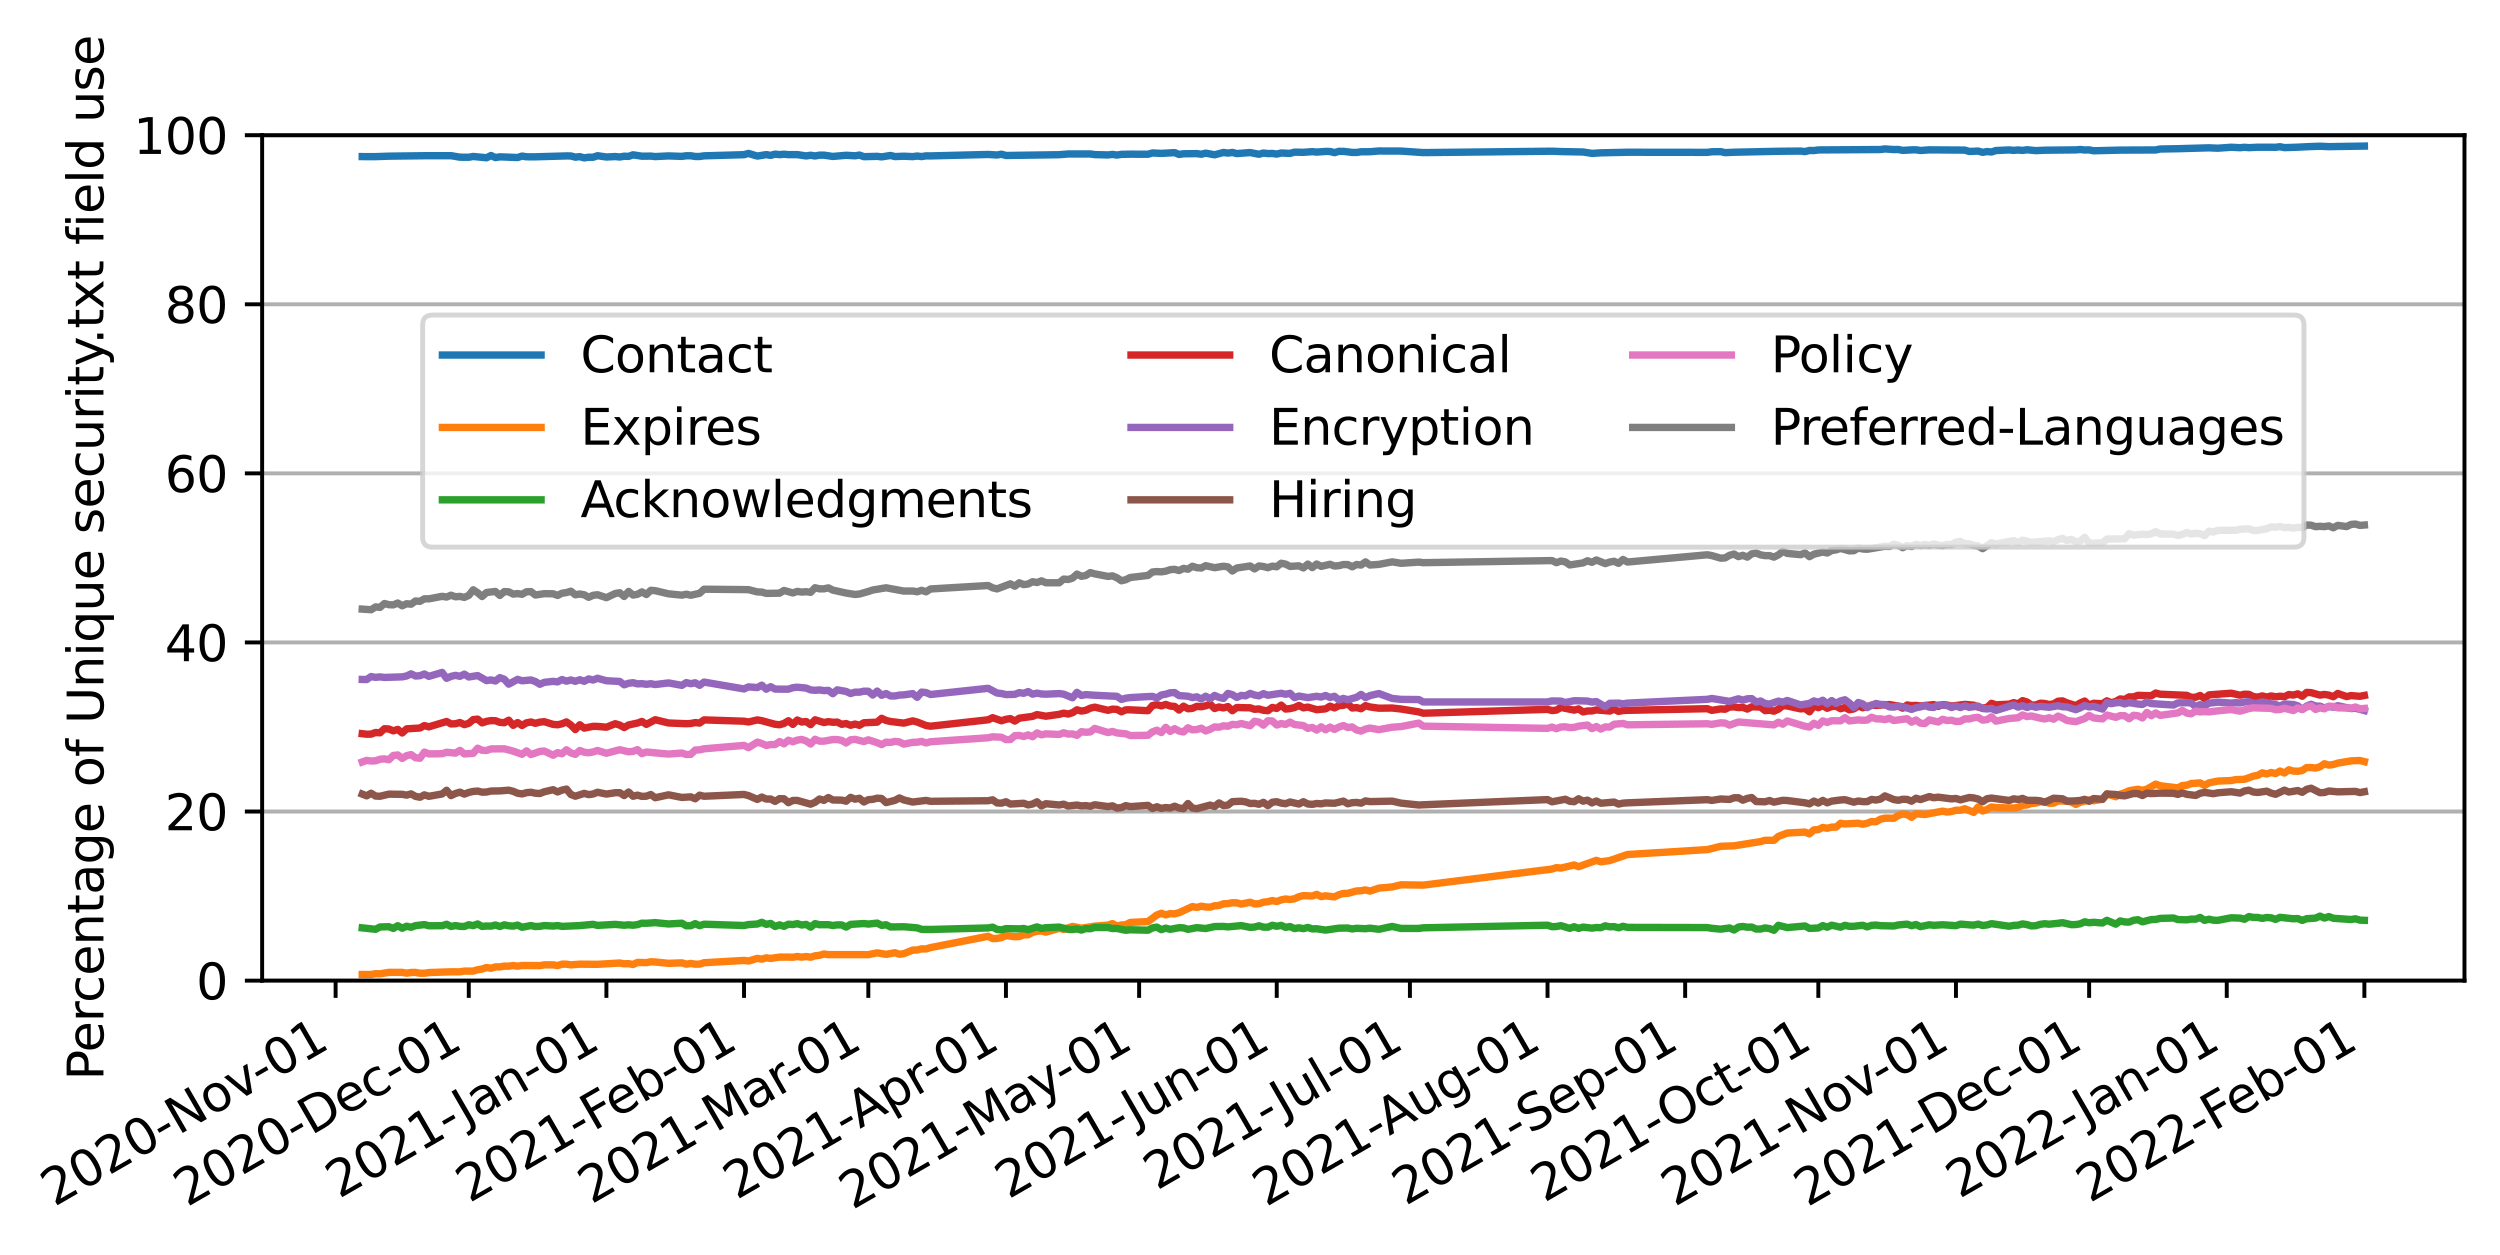 <?xml version="1.0" encoding="utf-8" standalone="no"?>
<!DOCTYPE svg PUBLIC "-//W3C//DTD SVG 1.1//EN"
  "http://www.w3.org/Graphics/SVG/1.1/DTD/svg11.dtd">
<svg xmlns:xlink="http://www.w3.org/1999/xlink" width="506.733pt" height="254.29pt" viewBox="0 0 506.733 254.29" xmlns="http://www.w3.org/2000/svg" version="1.1">
 <defs>
  <style type="text/css">*{stroke-linejoin: round; stroke-linecap: butt}</style>
 </defs>
 <g id="figure_1">
  <g id="patch_1">
   <path d="M 0 254.29 
L 506.733 254.29 
L 506.733 0 
L 0 0 
z
" style="fill: #ffffff"/>
  </g>
  <g id="axes_1">
   <g id="patch_2">
    <path d="M 53.133 198.763 
L 499.533 198.763 
L 499.533 27.403 
L 53.133 27.403 
z
" style="fill: #ffffff"/>
   </g>
   <g id="matplotlib.axis_1">
    <g id="xtick_1">
     <g id="line2d_1">
      <defs>
       <path id="m5fdba361c4" d="M 0 0 
L 0 3.5 
" style="stroke: #000000; stroke-width: 0.8"/>
      </defs>
      <g>
       <use xlink:href="#m5fdba361c4" x="68.025" y="198.763" style="stroke: #000000; stroke-width: 0.8"/>
      </g>
     </g>
     <g id="text_1">
      <!-- 2020-Nov-01 -->
      <g transform="translate(10.999 244.667)rotate(-30)scale(0.1 -0.1)">
       <defs>
        <path id="DejaVuSans-32" d="M 1228 531 
L 3431 531 
L 3431 0 
L 469 0 
L 469 531 
Q 828 903 1448 1529 
Q 2069 2156 2228 2338 
Q 2531 2678 2651 2914 
Q 2772 3150 2772 3378 
Q 2772 3750 2511 3984 
Q 2250 4219 1831 4219 
Q 1534 4219 1204 4116 
Q 875 4013 500 3803 
L 500 4441 
Q 881 4594 1212 4672 
Q 1544 4750 1819 4750 
Q 2544 4750 2975 4387 
Q 3406 4025 3406 3419 
Q 3406 3131 3298 2873 
Q 3191 2616 2906 2266 
Q 2828 2175 2409 1742 
Q 1991 1309 1228 531 
z
" transform="scale(0.016)"/>
        <path id="DejaVuSans-30" d="M 2034 4250 
Q 1547 4250 1301 3770 
Q 1056 3291 1056 2328 
Q 1056 1369 1301 889 
Q 1547 409 2034 409 
Q 2525 409 2770 889 
Q 3016 1369 3016 2328 
Q 3016 3291 2770 3770 
Q 2525 4250 2034 4250 
z
M 2034 4750 
Q 2819 4750 3233 4129 
Q 3647 3509 3647 2328 
Q 3647 1150 3233 529 
Q 2819 -91 2034 -91 
Q 1250 -91 836 529 
Q 422 1150 422 2328 
Q 422 3509 836 4129 
Q 1250 4750 2034 4750 
z
" transform="scale(0.016)"/>
        <path id="DejaVuSans-2d" d="M 313 2009 
L 1997 2009 
L 1997 1497 
L 313 1497 
L 313 2009 
z
" transform="scale(0.016)"/>
        <path id="DejaVuSans-4e" d="M 628 4666 
L 1478 4666 
L 3547 763 
L 3547 4666 
L 4159 4666 
L 4159 0 
L 3309 0 
L 1241 3903 
L 1241 0 
L 628 0 
L 628 4666 
z
" transform="scale(0.016)"/>
        <path id="DejaVuSans-6f" d="M 1959 3097 
Q 1497 3097 1228 2736 
Q 959 2375 959 1747 
Q 959 1119 1226 758 
Q 1494 397 1959 397 
Q 2419 397 2687 759 
Q 2956 1122 2956 1747 
Q 2956 2369 2687 2733 
Q 2419 3097 1959 3097 
z
M 1959 3584 
Q 2709 3584 3137 3096 
Q 3566 2609 3566 1747 
Q 3566 888 3137 398 
Q 2709 -91 1959 -91 
Q 1206 -91 779 398 
Q 353 888 353 1747 
Q 353 2609 779 3096 
Q 1206 3584 1959 3584 
z
" transform="scale(0.016)"/>
        <path id="DejaVuSans-76" d="M 191 3500 
L 800 3500 
L 1894 563 
L 2988 3500 
L 3597 3500 
L 2284 0 
L 1503 0 
L 191 3500 
z
" transform="scale(0.016)"/>
        <path id="DejaVuSans-31" d="M 794 531 
L 1825 531 
L 1825 4091 
L 703 3866 
L 703 4441 
L 1819 4666 
L 2450 4666 
L 2450 531 
L 3481 531 
L 3481 0 
L 794 0 
L 794 531 
z
" transform="scale(0.016)"/>
       </defs>
       <use xlink:href="#DejaVuSans-32"/>
       <use xlink:href="#DejaVuSans-30" x="63.623"/>
       <use xlink:href="#DejaVuSans-32" x="127.246"/>
       <use xlink:href="#DejaVuSans-30" x="190.869"/>
       <use xlink:href="#DejaVuSans-2d" x="254.492"/>
       <use xlink:href="#DejaVuSans-4e" x="290.576"/>
       <use xlink:href="#DejaVuSans-6f" x="365.381"/>
       <use xlink:href="#DejaVuSans-76" x="426.562"/>
       <use xlink:href="#DejaVuSans-2d" x="483.117"/>
       <use xlink:href="#DejaVuSans-30" x="519.201"/>
       <use xlink:href="#DejaVuSans-31" x="582.824"/>
      </g>
     </g>
    </g>
    <g id="xtick_2">
     <g id="line2d_2">
      <g>
       <use xlink:href="#m5fdba361c4" x="95.019" y="198.763" style="stroke: #000000; stroke-width: 0.8"/>
      </g>
     </g>
     <g id="text_2">
      <!-- 2020-Dec-01 -->
      <g transform="translate(37.911 244.714)rotate(-30)scale(0.1 -0.1)">
       <defs>
        <path id="DejaVuSans-44" d="M 1259 4147 
L 1259 519 
L 2022 519 
Q 2988 519 3436 956 
Q 3884 1394 3884 2338 
Q 3884 3275 3436 3711 
Q 2988 4147 2022 4147 
L 1259 4147 
z
M 628 4666 
L 1925 4666 
Q 3281 4666 3915 4102 
Q 4550 3538 4550 2338 
Q 4550 1131 3912 565 
Q 3275 0 1925 0 
L 628 0 
L 628 4666 
z
" transform="scale(0.016)"/>
        <path id="DejaVuSans-65" d="M 3597 1894 
L 3597 1613 
L 953 1613 
Q 991 1019 1311 708 
Q 1631 397 2203 397 
Q 2534 397 2845 478 
Q 3156 559 3463 722 
L 3463 178 
Q 3153 47 2828 -22 
Q 2503 -91 2169 -91 
Q 1331 -91 842 396 
Q 353 884 353 1716 
Q 353 2575 817 3079 
Q 1281 3584 2069 3584 
Q 2775 3584 3186 3129 
Q 3597 2675 3597 1894 
z
M 3022 2063 
Q 3016 2534 2758 2815 
Q 2500 3097 2075 3097 
Q 1594 3097 1305 2825 
Q 1016 2553 972 2059 
L 3022 2063 
z
" transform="scale(0.016)"/>
        <path id="DejaVuSans-63" d="M 3122 3366 
L 3122 2828 
Q 2878 2963 2633 3030 
Q 2388 3097 2138 3097 
Q 1578 3097 1268 2742 
Q 959 2388 959 1747 
Q 959 1106 1268 751 
Q 1578 397 2138 397 
Q 2388 397 2633 464 
Q 2878 531 3122 666 
L 3122 134 
Q 2881 22 2623 -34 
Q 2366 -91 2075 -91 
Q 1284 -91 818 406 
Q 353 903 353 1747 
Q 353 2603 823 3093 
Q 1294 3584 2113 3584 
Q 2378 3584 2631 3529 
Q 2884 3475 3122 3366 
z
" transform="scale(0.016)"/>
       </defs>
       <use xlink:href="#DejaVuSans-32"/>
       <use xlink:href="#DejaVuSans-30" x="63.623"/>
       <use xlink:href="#DejaVuSans-32" x="127.246"/>
       <use xlink:href="#DejaVuSans-30" x="190.869"/>
       <use xlink:href="#DejaVuSans-2d" x="254.492"/>
       <use xlink:href="#DejaVuSans-44" x="290.576"/>
       <use xlink:href="#DejaVuSans-65" x="367.578"/>
       <use xlink:href="#DejaVuSans-63" x="429.102"/>
       <use xlink:href="#DejaVuSans-2d" x="484.082"/>
       <use xlink:href="#DejaVuSans-30" x="520.166"/>
       <use xlink:href="#DejaVuSans-31" x="583.789"/>
      </g>
     </g>
    </g>
    <g id="xtick_3">
     <g id="line2d_3">
      <g>
       <use xlink:href="#m5fdba361c4" x="122.914" y="198.763" style="stroke: #000000; stroke-width: 0.8"/>
      </g>
     </g>
     <g id="text_3">
      <!-- 2021-Jan-01 -->
      <g transform="translate(68.727 243.028)rotate(-30)scale(0.1 -0.1)">
       <defs>
        <path id="DejaVuSans-4a" d="M 628 4666 
L 1259 4666 
L 1259 325 
Q 1259 -519 939 -900 
Q 619 -1281 -91 -1281 
L -331 -1281 
L -331 -750 
L -134 -750 
Q 284 -750 456 -515 
Q 628 -281 628 325 
L 628 4666 
z
" transform="scale(0.016)"/>
        <path id="DejaVuSans-61" d="M 2194 1759 
Q 1497 1759 1228 1600 
Q 959 1441 959 1056 
Q 959 750 1161 570 
Q 1363 391 1709 391 
Q 2188 391 2477 730 
Q 2766 1069 2766 1631 
L 2766 1759 
L 2194 1759 
z
M 3341 1997 
L 3341 0 
L 2766 0 
L 2766 531 
Q 2569 213 2275 61 
Q 1981 -91 1556 -91 
Q 1019 -91 701 211 
Q 384 513 384 1019 
Q 384 1609 779 1909 
Q 1175 2209 1959 2209 
L 2766 2209 
L 2766 2266 
Q 2766 2663 2505 2880 
Q 2244 3097 1772 3097 
Q 1472 3097 1187 3025 
Q 903 2953 641 2809 
L 641 3341 
Q 956 3463 1253 3523 
Q 1550 3584 1831 3584 
Q 2591 3584 2966 3190 
Q 3341 2797 3341 1997 
z
" transform="scale(0.016)"/>
        <path id="DejaVuSans-6e" d="M 3513 2113 
L 3513 0 
L 2938 0 
L 2938 2094 
Q 2938 2591 2744 2837 
Q 2550 3084 2163 3084 
Q 1697 3084 1428 2787 
Q 1159 2491 1159 1978 
L 1159 0 
L 581 0 
L 581 3500 
L 1159 3500 
L 1159 2956 
Q 1366 3272 1645 3428 
Q 1925 3584 2291 3584 
Q 2894 3584 3203 3211 
Q 3513 2838 3513 2113 
z
" transform="scale(0.016)"/>
       </defs>
       <use xlink:href="#DejaVuSans-32"/>
       <use xlink:href="#DejaVuSans-30" x="63.623"/>
       <use xlink:href="#DejaVuSans-32" x="127.246"/>
       <use xlink:href="#DejaVuSans-31" x="190.869"/>
       <use xlink:href="#DejaVuSans-2d" x="254.492"/>
       <use xlink:href="#DejaVuSans-4a" x="296.201"/>
       <use xlink:href="#DejaVuSans-61" x="325.693"/>
       <use xlink:href="#DejaVuSans-6e" x="386.973"/>
       <use xlink:href="#DejaVuSans-2d" x="450.352"/>
       <use xlink:href="#DejaVuSans-30" x="486.436"/>
       <use xlink:href="#DejaVuSans-31" x="550.059"/>
      </g>
     </g>
    </g>
    <g id="xtick_4">
     <g id="line2d_4">
      <g>
       <use xlink:href="#m5fdba361c4" x="150.808" y="198.763" style="stroke: #000000; stroke-width: 0.8"/>
      </g>
     </g>
     <g id="text_4">
      <!-- 2021-Feb-01 -->
      <g transform="translate(95.128 243.89)rotate(-30)scale(0.1 -0.1)">
       <defs>
        <path id="DejaVuSans-46" d="M 628 4666 
L 3309 4666 
L 3309 4134 
L 1259 4134 
L 1259 2759 
L 3109 2759 
L 3109 2228 
L 1259 2228 
L 1259 0 
L 628 0 
L 628 4666 
z
" transform="scale(0.016)"/>
        <path id="DejaVuSans-62" d="M 3116 1747 
Q 3116 2381 2855 2742 
Q 2594 3103 2138 3103 
Q 1681 3103 1420 2742 
Q 1159 2381 1159 1747 
Q 1159 1113 1420 752 
Q 1681 391 2138 391 
Q 2594 391 2855 752 
Q 3116 1113 3116 1747 
z
M 1159 2969 
Q 1341 3281 1617 3432 
Q 1894 3584 2278 3584 
Q 2916 3584 3314 3078 
Q 3713 2572 3713 1747 
Q 3713 922 3314 415 
Q 2916 -91 2278 -91 
Q 1894 -91 1617 61 
Q 1341 213 1159 525 
L 1159 0 
L 581 0 
L 581 4863 
L 1159 4863 
L 1159 2969 
z
" transform="scale(0.016)"/>
       </defs>
       <use xlink:href="#DejaVuSans-32"/>
       <use xlink:href="#DejaVuSans-30" x="63.623"/>
       <use xlink:href="#DejaVuSans-32" x="127.246"/>
       <use xlink:href="#DejaVuSans-31" x="190.869"/>
       <use xlink:href="#DejaVuSans-2d" x="254.492"/>
       <use xlink:href="#DejaVuSans-46" x="290.576"/>
       <use xlink:href="#DejaVuSans-65" x="342.596"/>
       <use xlink:href="#DejaVuSans-62" x="404.119"/>
       <use xlink:href="#DejaVuSans-2d" x="467.596"/>
       <use xlink:href="#DejaVuSans-30" x="503.68"/>
       <use xlink:href="#DejaVuSans-31" x="567.303"/>
      </g>
     </g>
    </g>
    <g id="xtick_5">
     <g id="line2d_5">
      <g>
       <use xlink:href="#m5fdba361c4" x="176.003" y="198.763" style="stroke: #000000; stroke-width: 0.8"/>
      </g>
     </g>
     <g id="text_5">
      <!-- 2021-Mar-01 -->
      <g transform="translate(119.866 244.153)rotate(-30)scale(0.1 -0.1)">
       <defs>
        <path id="DejaVuSans-4d" d="M 628 4666 
L 1569 4666 
L 2759 1491 
L 3956 4666 
L 4897 4666 
L 4897 0 
L 4281 0 
L 4281 4097 
L 3078 897 
L 2444 897 
L 1241 4097 
L 1241 0 
L 628 0 
L 628 4666 
z
" transform="scale(0.016)"/>
        <path id="DejaVuSans-72" d="M 2631 2963 
Q 2534 3019 2420 3045 
Q 2306 3072 2169 3072 
Q 1681 3072 1420 2755 
Q 1159 2438 1159 1844 
L 1159 0 
L 581 0 
L 581 3500 
L 1159 3500 
L 1159 2956 
Q 1341 3275 1631 3429 
Q 1922 3584 2338 3584 
Q 2397 3584 2469 3576 
Q 2541 3569 2628 3553 
L 2631 2963 
z
" transform="scale(0.016)"/>
       </defs>
       <use xlink:href="#DejaVuSans-32"/>
       <use xlink:href="#DejaVuSans-30" x="63.623"/>
       <use xlink:href="#DejaVuSans-32" x="127.246"/>
       <use xlink:href="#DejaVuSans-31" x="190.869"/>
       <use xlink:href="#DejaVuSans-2d" x="254.492"/>
       <use xlink:href="#DejaVuSans-4d" x="290.576"/>
       <use xlink:href="#DejaVuSans-61" x="376.855"/>
       <use xlink:href="#DejaVuSans-72" x="438.135"/>
       <use xlink:href="#DejaVuSans-2d" x="472.873"/>
       <use xlink:href="#DejaVuSans-30" x="508.957"/>
       <use xlink:href="#DejaVuSans-31" x="572.58"/>
      </g>
     </g>
    </g>
    <g id="xtick_6">
     <g id="line2d_6">
      <g>
       <use xlink:href="#m5fdba361c4" x="203.898" y="198.763" style="stroke: #000000; stroke-width: 0.8"/>
      </g>
     </g>
     <g id="text_6">
      <!-- 2021-Apr-01 -->
      <g transform="translate(149.313 243.257)rotate(-30)scale(0.1 -0.1)">
       <defs>
        <path id="DejaVuSans-41" d="M 2188 4044 
L 1331 1722 
L 3047 1722 
L 2188 4044 
z
M 1831 4666 
L 2547 4666 
L 4325 0 
L 3669 0 
L 3244 1197 
L 1141 1197 
L 716 0 
L 50 0 
L 1831 4666 
z
" transform="scale(0.016)"/>
        <path id="DejaVuSans-70" d="M 1159 525 
L 1159 -1331 
L 581 -1331 
L 581 3500 
L 1159 3500 
L 1159 2969 
Q 1341 3281 1617 3432 
Q 1894 3584 2278 3584 
Q 2916 3584 3314 3078 
Q 3713 2572 3713 1747 
Q 3713 922 3314 415 
Q 2916 -91 2278 -91 
Q 1894 -91 1617 61 
Q 1341 213 1159 525 
z
M 3116 1747 
Q 3116 2381 2855 2742 
Q 2594 3103 2138 3103 
Q 1681 3103 1420 2742 
Q 1159 2381 1159 1747 
Q 1159 1113 1420 752 
Q 1681 391 2138 391 
Q 2594 391 2855 752 
Q 3116 1113 3116 1747 
z
" transform="scale(0.016)"/>
       </defs>
       <use xlink:href="#DejaVuSans-32"/>
       <use xlink:href="#DejaVuSans-30" x="63.623"/>
       <use xlink:href="#DejaVuSans-32" x="127.246"/>
       <use xlink:href="#DejaVuSans-31" x="190.869"/>
       <use xlink:href="#DejaVuSans-2d" x="254.492"/>
       <use xlink:href="#DejaVuSans-41" x="288.326"/>
       <use xlink:href="#DejaVuSans-70" x="356.734"/>
       <use xlink:href="#DejaVuSans-72" x="420.211"/>
       <use xlink:href="#DejaVuSans-2d" x="454.949"/>
       <use xlink:href="#DejaVuSans-30" x="491.033"/>
       <use xlink:href="#DejaVuSans-31" x="554.656"/>
      </g>
     </g>
    </g>
    <g id="xtick_7">
     <g id="line2d_7">
      <g>
       <use xlink:href="#m5fdba361c4" x="230.892" y="198.763" style="stroke: #000000; stroke-width: 0.8"/>
      </g>
     </g>
     <g id="text_7">
      <!-- 2021-May-01 -->
      <g transform="translate(172.789 245.289)rotate(-30)scale(0.1 -0.1)">
       <defs>
        <path id="DejaVuSans-79" d="M 2059 -325 
Q 1816 -950 1584 -1140 
Q 1353 -1331 966 -1331 
L 506 -1331 
L 506 -850 
L 844 -850 
Q 1081 -850 1212 -737 
Q 1344 -625 1503 -206 
L 1606 56 
L 191 3500 
L 800 3500 
L 1894 763 
L 2988 3500 
L 3597 3500 
L 2059 -325 
z
" transform="scale(0.016)"/>
       </defs>
       <use xlink:href="#DejaVuSans-32"/>
       <use xlink:href="#DejaVuSans-30" x="63.623"/>
       <use xlink:href="#DejaVuSans-32" x="127.246"/>
       <use xlink:href="#DejaVuSans-31" x="190.869"/>
       <use xlink:href="#DejaVuSans-2d" x="254.492"/>
       <use xlink:href="#DejaVuSans-4d" x="290.576"/>
       <use xlink:href="#DejaVuSans-61" x="376.855"/>
       <use xlink:href="#DejaVuSans-79" x="438.135"/>
       <use xlink:href="#DejaVuSans-2d" x="495.564"/>
       <use xlink:href="#DejaVuSans-30" x="531.648"/>
       <use xlink:href="#DejaVuSans-31" x="595.271"/>
      </g>
     </g>
    </g>
    <g id="xtick_8">
     <g id="line2d_8">
      <g>
       <use xlink:href="#m5fdba361c4" x="258.786" y="198.763" style="stroke: #000000; stroke-width: 0.8"/>
      </g>
     </g>
     <g id="text_8">
      <!-- 2021-Jun-01 -->
      <g transform="translate(204.418 243.132)rotate(-30)scale(0.1 -0.1)">
       <defs>
        <path id="DejaVuSans-75" d="M 544 1381 
L 544 3500 
L 1119 3500 
L 1119 1403 
Q 1119 906 1312 657 
Q 1506 409 1894 409 
Q 2359 409 2629 706 
Q 2900 1003 2900 1516 
L 2900 3500 
L 3475 3500 
L 3475 0 
L 2900 0 
L 2900 538 
Q 2691 219 2414 64 
Q 2138 -91 1772 -91 
Q 1169 -91 856 284 
Q 544 659 544 1381 
z
M 1991 3584 
L 1991 3584 
z
" transform="scale(0.016)"/>
       </defs>
       <use xlink:href="#DejaVuSans-32"/>
       <use xlink:href="#DejaVuSans-30" x="63.623"/>
       <use xlink:href="#DejaVuSans-32" x="127.246"/>
       <use xlink:href="#DejaVuSans-31" x="190.869"/>
       <use xlink:href="#DejaVuSans-2d" x="254.492"/>
       <use xlink:href="#DejaVuSans-4a" x="296.201"/>
       <use xlink:href="#DejaVuSans-75" x="325.693"/>
       <use xlink:href="#DejaVuSans-6e" x="389.072"/>
       <use xlink:href="#DejaVuSans-2d" x="452.451"/>
       <use xlink:href="#DejaVuSans-30" x="488.535"/>
       <use xlink:href="#DejaVuSans-31" x="552.158"/>
      </g>
     </g>
    </g>
    <g id="xtick_9">
     <g id="line2d_9">
      <g>
       <use xlink:href="#m5fdba361c4" x="285.781" y="198.763" style="stroke: #000000; stroke-width: 0.8"/>
      </g>
     </g>
     <g id="text_9">
      <!-- 2021-Jul-01 -->
      <g transform="translate(234.495 241.353)rotate(-30)scale(0.1 -0.1)">
       <defs>
        <path id="DejaVuSans-6c" d="M 603 4863 
L 1178 4863 
L 1178 0 
L 603 0 
L 603 4863 
z
" transform="scale(0.016)"/>
       </defs>
       <use xlink:href="#DejaVuSans-32"/>
       <use xlink:href="#DejaVuSans-30" x="63.623"/>
       <use xlink:href="#DejaVuSans-32" x="127.246"/>
       <use xlink:href="#DejaVuSans-31" x="190.869"/>
       <use xlink:href="#DejaVuSans-2d" x="254.492"/>
       <use xlink:href="#DejaVuSans-4a" x="296.201"/>
       <use xlink:href="#DejaVuSans-75" x="325.693"/>
       <use xlink:href="#DejaVuSans-6c" x="389.072"/>
       <use xlink:href="#DejaVuSans-2d" x="416.855"/>
       <use xlink:href="#DejaVuSans-30" x="452.939"/>
       <use xlink:href="#DejaVuSans-31" x="516.562"/>
      </g>
     </g>
    </g>
    <g id="xtick_10">
     <g id="line2d_10">
      <g>
       <use xlink:href="#m5fdba361c4" x="313.675" y="198.763" style="stroke: #000000; stroke-width: 0.8"/>
      </g>
     </g>
     <g id="text_10">
      <!-- 2021-Aug-01 -->
      <g transform="translate(256.61 244.689)rotate(-30)scale(0.1 -0.1)">
       <defs>
        <path id="DejaVuSans-67" d="M 2906 1791 
Q 2906 2416 2648 2759 
Q 2391 3103 1925 3103 
Q 1463 3103 1205 2759 
Q 947 2416 947 1791 
Q 947 1169 1205 825 
Q 1463 481 1925 481 
Q 2391 481 2648 825 
Q 2906 1169 2906 1791 
z
M 3481 434 
Q 3481 -459 3084 -895 
Q 2688 -1331 1869 -1331 
Q 1566 -1331 1297 -1286 
Q 1028 -1241 775 -1147 
L 775 -588 
Q 1028 -725 1275 -790 
Q 1522 -856 1778 -856 
Q 2344 -856 2625 -561 
Q 2906 -266 2906 331 
L 2906 616 
Q 2728 306 2450 153 
Q 2172 0 1784 0 
Q 1141 0 747 490 
Q 353 981 353 1791 
Q 353 2603 747 3093 
Q 1141 3584 1784 3584 
Q 2172 3584 2450 3431 
Q 2728 3278 2906 2969 
L 2906 3500 
L 3481 3500 
L 3481 434 
z
" transform="scale(0.016)"/>
       </defs>
       <use xlink:href="#DejaVuSans-32"/>
       <use xlink:href="#DejaVuSans-30" x="63.623"/>
       <use xlink:href="#DejaVuSans-32" x="127.246"/>
       <use xlink:href="#DejaVuSans-31" x="190.869"/>
       <use xlink:href="#DejaVuSans-2d" x="254.492"/>
       <use xlink:href="#DejaVuSans-41" x="288.326"/>
       <use xlink:href="#DejaVuSans-75" x="356.734"/>
       <use xlink:href="#DejaVuSans-67" x="420.113"/>
       <use xlink:href="#DejaVuSans-2d" x="483.59"/>
       <use xlink:href="#DejaVuSans-30" x="519.674"/>
       <use xlink:href="#DejaVuSans-31" x="583.297"/>
      </g>
     </g>
    </g>
    <g id="xtick_11">
     <g id="line2d_11">
      <g>
       <use xlink:href="#m5fdba361c4" x="341.57" y="198.763" style="stroke: #000000; stroke-width: 0.8"/>
      </g>
     </g>
     <g id="text_11">
      <!-- 2021-Sep-01 -->
      <g transform="translate(284.896 244.464)rotate(-30)scale(0.1 -0.1)">
       <defs>
        <path id="DejaVuSans-53" d="M 3425 4513 
L 3425 3897 
Q 3066 4069 2747 4153 
Q 2428 4238 2131 4238 
Q 1616 4238 1336 4038 
Q 1056 3838 1056 3469 
Q 1056 3159 1242 3001 
Q 1428 2844 1947 2747 
L 2328 2669 
Q 3034 2534 3370 2195 
Q 3706 1856 3706 1288 
Q 3706 609 3251 259 
Q 2797 -91 1919 -91 
Q 1588 -91 1214 -16 
Q 841 59 441 206 
L 441 856 
Q 825 641 1194 531 
Q 1563 422 1919 422 
Q 2459 422 2753 634 
Q 3047 847 3047 1241 
Q 3047 1584 2836 1778 
Q 2625 1972 2144 2069 
L 1759 2144 
Q 1053 2284 737 2584 
Q 422 2884 422 3419 
Q 422 4038 858 4394 
Q 1294 4750 2059 4750 
Q 2388 4750 2728 4690 
Q 3069 4631 3425 4513 
z
" transform="scale(0.016)"/>
       </defs>
       <use xlink:href="#DejaVuSans-32"/>
       <use xlink:href="#DejaVuSans-30" x="63.623"/>
       <use xlink:href="#DejaVuSans-32" x="127.246"/>
       <use xlink:href="#DejaVuSans-31" x="190.869"/>
       <use xlink:href="#DejaVuSans-2d" x="254.492"/>
       <use xlink:href="#DejaVuSans-53" x="290.576"/>
       <use xlink:href="#DejaVuSans-65" x="354.053"/>
       <use xlink:href="#DejaVuSans-70" x="415.576"/>
       <use xlink:href="#DejaVuSans-2d" x="479.053"/>
       <use xlink:href="#DejaVuSans-30" x="515.137"/>
       <use xlink:href="#DejaVuSans-31" x="578.76"/>
      </g>
     </g>
    </g>
    <g id="xtick_12">
     <g id="line2d_12">
      <g>
       <use xlink:href="#m5fdba361c4" x="368.564" y="198.763" style="stroke: #000000; stroke-width: 0.8"/>
      </g>
     </g>
     <g id="text_12">
      <!-- 2021-Oct-01 -->
      <g transform="translate(313.003 243.821)rotate(-30)scale(0.1 -0.1)">
       <defs>
        <path id="DejaVuSans-4f" d="M 2522 4238 
Q 1834 4238 1429 3725 
Q 1025 3213 1025 2328 
Q 1025 1447 1429 934 
Q 1834 422 2522 422 
Q 3209 422 3611 934 
Q 4013 1447 4013 2328 
Q 4013 3213 3611 3725 
Q 3209 4238 2522 4238 
z
M 2522 4750 
Q 3503 4750 4090 4092 
Q 4678 3434 4678 2328 
Q 4678 1225 4090 567 
Q 3503 -91 2522 -91 
Q 1538 -91 948 565 
Q 359 1222 359 2328 
Q 359 3434 948 4092 
Q 1538 4750 2522 4750 
z
" transform="scale(0.016)"/>
        <path id="DejaVuSans-74" d="M 1172 4494 
L 1172 3500 
L 2356 3500 
L 2356 3053 
L 1172 3053 
L 1172 1153 
Q 1172 725 1289 603 
Q 1406 481 1766 481 
L 2356 481 
L 2356 0 
L 1766 0 
Q 1100 0 847 248 
Q 594 497 594 1153 
L 594 3053 
L 172 3053 
L 172 3500 
L 594 3500 
L 594 4494 
L 1172 4494 
z
" transform="scale(0.016)"/>
       </defs>
       <use xlink:href="#DejaVuSans-32"/>
       <use xlink:href="#DejaVuSans-30" x="63.623"/>
       <use xlink:href="#DejaVuSans-32" x="127.246"/>
       <use xlink:href="#DejaVuSans-31" x="190.869"/>
       <use xlink:href="#DejaVuSans-2d" x="254.492"/>
       <use xlink:href="#DejaVuSans-4f" x="293.326"/>
       <use xlink:href="#DejaVuSans-63" x="372.037"/>
       <use xlink:href="#DejaVuSans-74" x="427.018"/>
       <use xlink:href="#DejaVuSans-2d" x="466.227"/>
       <use xlink:href="#DejaVuSans-30" x="502.311"/>
       <use xlink:href="#DejaVuSans-31" x="565.934"/>
      </g>
     </g>
    </g>
    <g id="xtick_13">
     <g id="line2d_13">
      <g>
       <use xlink:href="#m5fdba361c4" x="396.459" y="198.763" style="stroke: #000000; stroke-width: 0.8"/>
      </g>
     </g>
     <g id="text_13">
      <!-- 2021-Nov-01 -->
      <g transform="translate(339.433 244.667)rotate(-30)scale(0.1 -0.1)">
       <use xlink:href="#DejaVuSans-32"/>
       <use xlink:href="#DejaVuSans-30" x="63.623"/>
       <use xlink:href="#DejaVuSans-32" x="127.246"/>
       <use xlink:href="#DejaVuSans-31" x="190.869"/>
       <use xlink:href="#DejaVuSans-2d" x="254.492"/>
       <use xlink:href="#DejaVuSans-4e" x="290.576"/>
       <use xlink:href="#DejaVuSans-6f" x="365.381"/>
       <use xlink:href="#DejaVuSans-76" x="426.562"/>
       <use xlink:href="#DejaVuSans-2d" x="483.117"/>
       <use xlink:href="#DejaVuSans-30" x="519.201"/>
       <use xlink:href="#DejaVuSans-31" x="582.824"/>
      </g>
     </g>
    </g>
    <g id="xtick_14">
     <g id="line2d_14">
      <g>
       <use xlink:href="#m5fdba361c4" x="423.453" y="198.763" style="stroke: #000000; stroke-width: 0.8"/>
      </g>
     </g>
     <g id="text_14">
      <!-- 2021-Dec-01 -->
      <g transform="translate(366.345 244.714)rotate(-30)scale(0.1 -0.1)">
       <use xlink:href="#DejaVuSans-32"/>
       <use xlink:href="#DejaVuSans-30" x="63.623"/>
       <use xlink:href="#DejaVuSans-32" x="127.246"/>
       <use xlink:href="#DejaVuSans-31" x="190.869"/>
       <use xlink:href="#DejaVuSans-2d" x="254.492"/>
       <use xlink:href="#DejaVuSans-44" x="290.576"/>
       <use xlink:href="#DejaVuSans-65" x="367.578"/>
       <use xlink:href="#DejaVuSans-63" x="429.102"/>
       <use xlink:href="#DejaVuSans-2d" x="484.082"/>
       <use xlink:href="#DejaVuSans-30" x="520.166"/>
       <use xlink:href="#DejaVuSans-31" x="583.789"/>
      </g>
     </g>
    </g>
    <g id="xtick_15">
     <g id="line2d_15">
      <g>
       <use xlink:href="#m5fdba361c4" x="451.348" y="198.763" style="stroke: #000000; stroke-width: 0.8"/>
      </g>
     </g>
     <g id="text_15">
      <!-- 2022-Jan-01 -->
      <g transform="translate(397.161 243.028)rotate(-30)scale(0.1 -0.1)">
       <use xlink:href="#DejaVuSans-32"/>
       <use xlink:href="#DejaVuSans-30" x="63.623"/>
       <use xlink:href="#DejaVuSans-32" x="127.246"/>
       <use xlink:href="#DejaVuSans-32" x="190.869"/>
       <use xlink:href="#DejaVuSans-2d" x="254.492"/>
       <use xlink:href="#DejaVuSans-4a" x="296.201"/>
       <use xlink:href="#DejaVuSans-61" x="325.693"/>
       <use xlink:href="#DejaVuSans-6e" x="386.973"/>
       <use xlink:href="#DejaVuSans-2d" x="450.352"/>
       <use xlink:href="#DejaVuSans-30" x="486.436"/>
       <use xlink:href="#DejaVuSans-31" x="550.059"/>
      </g>
     </g>
    </g>
    <g id="xtick_16">
     <g id="line2d_16">
      <g>
       <use xlink:href="#m5fdba361c4" x="479.242" y="198.763" style="stroke: #000000; stroke-width: 0.8"/>
      </g>
     </g>
     <g id="text_16">
      <!-- 2022-Feb-01 -->
      <g transform="translate(423.561 243.89)rotate(-30)scale(0.1 -0.1)">
       <use xlink:href="#DejaVuSans-32"/>
       <use xlink:href="#DejaVuSans-30" x="63.623"/>
       <use xlink:href="#DejaVuSans-32" x="127.246"/>
       <use xlink:href="#DejaVuSans-32" x="190.869"/>
       <use xlink:href="#DejaVuSans-2d" x="254.492"/>
       <use xlink:href="#DejaVuSans-46" x="290.576"/>
       <use xlink:href="#DejaVuSans-65" x="342.596"/>
       <use xlink:href="#DejaVuSans-62" x="404.119"/>
       <use xlink:href="#DejaVuSans-2d" x="467.596"/>
       <use xlink:href="#DejaVuSans-30" x="503.68"/>
       <use xlink:href="#DejaVuSans-31" x="567.303"/>
      </g>
     </g>
    </g>
   </g>
   <g id="matplotlib.axis_2">
    <g id="ytick_1">
     <g id="line2d_17">
      <path d="M 53.133 198.763 
L 499.533 198.763 
" clip-path="url(#p193d116db8)" style="fill: none; stroke: #b0b0b0; stroke-width: 0.8; stroke-linecap: square"/>
     </g>
     <g id="line2d_18">
      <defs>
       <path id="mad160ff54d" d="M 0 0 
L -3.5 0 
" style="stroke: #000000; stroke-width: 0.8"/>
      </defs>
      <g>
       <use xlink:href="#mad160ff54d" x="53.133" y="198.763" style="stroke: #000000; stroke-width: 0.8"/>
      </g>
     </g>
     <g id="text_17">
      <!-- 0 -->
      <g transform="translate(39.77 202.562)scale(0.1 -0.1)">
       <use xlink:href="#DejaVuSans-30"/>
      </g>
     </g>
    </g>
    <g id="ytick_2">
     <g id="line2d_19">
      <path d="M 53.133 164.491 
L 499.533 164.491 
" clip-path="url(#p193d116db8)" style="fill: none; stroke: #b0b0b0; stroke-width: 0.8; stroke-linecap: square"/>
     </g>
     <g id="line2d_20">
      <g>
       <use xlink:href="#mad160ff54d" x="53.133" y="164.491" style="stroke: #000000; stroke-width: 0.8"/>
      </g>
     </g>
     <g id="text_18">
      <!-- 20 -->
      <g transform="translate(33.408 168.29)scale(0.1 -0.1)">
       <use xlink:href="#DejaVuSans-32"/>
       <use xlink:href="#DejaVuSans-30" x="63.623"/>
      </g>
     </g>
    </g>
    <g id="ytick_3">
     <g id="line2d_21">
      <path d="M 53.133 130.219 
L 499.533 130.219 
" clip-path="url(#p193d116db8)" style="fill: none; stroke: #b0b0b0; stroke-width: 0.8; stroke-linecap: square"/>
     </g>
     <g id="line2d_22">
      <g>
       <use xlink:href="#mad160ff54d" x="53.133" y="130.219" style="stroke: #000000; stroke-width: 0.8"/>
      </g>
     </g>
     <g id="text_19">
      <!-- 40 -->
      <g transform="translate(33.408 134.018)scale(0.1 -0.1)">
       <defs>
        <path id="DejaVuSans-34" d="M 2419 4116 
L 825 1625 
L 2419 1625 
L 2419 4116 
z
M 2253 4666 
L 3047 4666 
L 3047 1625 
L 3713 1625 
L 3713 1100 
L 3047 1100 
L 3047 0 
L 2419 0 
L 2419 1100 
L 313 1100 
L 313 1709 
L 2253 4666 
z
" transform="scale(0.016)"/>
       </defs>
       <use xlink:href="#DejaVuSans-34"/>
       <use xlink:href="#DejaVuSans-30" x="63.623"/>
      </g>
     </g>
    </g>
    <g id="ytick_4">
     <g id="line2d_23">
      <path d="M 53.133 95.947 
L 499.533 95.947 
" clip-path="url(#p193d116db8)" style="fill: none; stroke: #b0b0b0; stroke-width: 0.8; stroke-linecap: square"/>
     </g>
     <g id="line2d_24">
      <g>
       <use xlink:href="#mad160ff54d" x="53.133" y="95.947" style="stroke: #000000; stroke-width: 0.8"/>
      </g>
     </g>
     <g id="text_20">
      <!-- 60 -->
      <g transform="translate(33.408 99.746)scale(0.1 -0.1)">
       <defs>
        <path id="DejaVuSans-36" d="M 2113 2584 
Q 1688 2584 1439 2293 
Q 1191 2003 1191 1497 
Q 1191 994 1439 701 
Q 1688 409 2113 409 
Q 2538 409 2786 701 
Q 3034 994 3034 1497 
Q 3034 2003 2786 2293 
Q 2538 2584 2113 2584 
z
M 3366 4563 
L 3366 3988 
Q 3128 4100 2886 4159 
Q 2644 4219 2406 4219 
Q 1781 4219 1451 3797 
Q 1122 3375 1075 2522 
Q 1259 2794 1537 2939 
Q 1816 3084 2150 3084 
Q 2853 3084 3261 2657 
Q 3669 2231 3669 1497 
Q 3669 778 3244 343 
Q 2819 -91 2113 -91 
Q 1303 -91 875 529 
Q 447 1150 447 2328 
Q 447 3434 972 4092 
Q 1497 4750 2381 4750 
Q 2619 4750 2861 4703 
Q 3103 4656 3366 4563 
z
" transform="scale(0.016)"/>
       </defs>
       <use xlink:href="#DejaVuSans-36"/>
       <use xlink:href="#DejaVuSans-30" x="63.623"/>
      </g>
     </g>
    </g>
    <g id="ytick_5">
     <g id="line2d_25">
      <path d="M 53.133 61.675 
L 499.533 61.675 
" clip-path="url(#p193d116db8)" style="fill: none; stroke: #b0b0b0; stroke-width: 0.8; stroke-linecap: square"/>
     </g>
     <g id="line2d_26">
      <g>
       <use xlink:href="#mad160ff54d" x="53.133" y="61.675" style="stroke: #000000; stroke-width: 0.8"/>
      </g>
     </g>
     <g id="text_21">
      <!-- 80 -->
      <g transform="translate(33.408 65.474)scale(0.1 -0.1)">
       <defs>
        <path id="DejaVuSans-38" d="M 2034 2216 
Q 1584 2216 1326 1975 
Q 1069 1734 1069 1313 
Q 1069 891 1326 650 
Q 1584 409 2034 409 
Q 2484 409 2743 651 
Q 3003 894 3003 1313 
Q 3003 1734 2745 1975 
Q 2488 2216 2034 2216 
z
M 1403 2484 
Q 997 2584 770 2862 
Q 544 3141 544 3541 
Q 544 4100 942 4425 
Q 1341 4750 2034 4750 
Q 2731 4750 3128 4425 
Q 3525 4100 3525 3541 
Q 3525 3141 3298 2862 
Q 3072 2584 2669 2484 
Q 3125 2378 3379 2068 
Q 3634 1759 3634 1313 
Q 3634 634 3220 271 
Q 2806 -91 2034 -91 
Q 1263 -91 848 271 
Q 434 634 434 1313 
Q 434 1759 690 2068 
Q 947 2378 1403 2484 
z
M 1172 3481 
Q 1172 3119 1398 2916 
Q 1625 2713 2034 2713 
Q 2441 2713 2670 2916 
Q 2900 3119 2900 3481 
Q 2900 3844 2670 4047 
Q 2441 4250 2034 4250 
Q 1625 4250 1398 4047 
Q 1172 3844 1172 3481 
z
" transform="scale(0.016)"/>
       </defs>
       <use xlink:href="#DejaVuSans-38"/>
       <use xlink:href="#DejaVuSans-30" x="63.623"/>
      </g>
     </g>
    </g>
    <g id="ytick_6">
     <g id="line2d_27">
      <path d="M 53.133 27.403 
L 499.533 27.403 
" clip-path="url(#p193d116db8)" style="fill: none; stroke: #b0b0b0; stroke-width: 0.8; stroke-linecap: square"/>
     </g>
     <g id="line2d_28">
      <g>
       <use xlink:href="#mad160ff54d" x="53.133" y="27.403" style="stroke: #000000; stroke-width: 0.8"/>
      </g>
     </g>
     <g id="text_22">
      <!-- 100 -->
      <g transform="translate(27.045 31.202)scale(0.1 -0.1)">
       <use xlink:href="#DejaVuSans-31"/>
       <use xlink:href="#DejaVuSans-30" x="63.623"/>
       <use xlink:href="#DejaVuSans-30" x="127.246"/>
      </g>
     </g>
    </g>
    <g id="text_23">
     <!-- Percentage of Unique security.txt field use -->
     <g transform="translate(20.966 218.966)rotate(-90)scale(0.1 -0.1)">
      <defs>
       <path id="DejaVuSans-50" d="M 1259 4147 
L 1259 2394 
L 2053 2394 
Q 2494 2394 2734 2622 
Q 2975 2850 2975 3272 
Q 2975 3691 2734 3919 
Q 2494 4147 2053 4147 
L 1259 4147 
z
M 628 4666 
L 2053 4666 
Q 2838 4666 3239 4311 
Q 3641 3956 3641 3272 
Q 3641 2581 3239 2228 
Q 2838 1875 2053 1875 
L 1259 1875 
L 1259 0 
L 628 0 
L 628 4666 
z
" transform="scale(0.016)"/>
       <path id="DejaVuSans-20" transform="scale(0.016)"/>
       <path id="DejaVuSans-66" d="M 2375 4863 
L 2375 4384 
L 1825 4384 
Q 1516 4384 1395 4259 
Q 1275 4134 1275 3809 
L 1275 3500 
L 2222 3500 
L 2222 3053 
L 1275 3053 
L 1275 0 
L 697 0 
L 697 3053 
L 147 3053 
L 147 3500 
L 697 3500 
L 697 3744 
Q 697 4328 969 4595 
Q 1241 4863 1831 4863 
L 2375 4863 
z
" transform="scale(0.016)"/>
       <path id="DejaVuSans-55" d="M 556 4666 
L 1191 4666 
L 1191 1831 
Q 1191 1081 1462 751 
Q 1734 422 2344 422 
Q 2950 422 3222 751 
Q 3494 1081 3494 1831 
L 3494 4666 
L 4128 4666 
L 4128 1753 
Q 4128 841 3676 375 
Q 3225 -91 2344 -91 
Q 1459 -91 1007 375 
Q 556 841 556 1753 
L 556 4666 
z
" transform="scale(0.016)"/>
       <path id="DejaVuSans-69" d="M 603 3500 
L 1178 3500 
L 1178 0 
L 603 0 
L 603 3500 
z
M 603 4863 
L 1178 4863 
L 1178 4134 
L 603 4134 
L 603 4863 
z
" transform="scale(0.016)"/>
       <path id="DejaVuSans-71" d="M 947 1747 
Q 947 1113 1208 752 
Q 1469 391 1925 391 
Q 2381 391 2643 752 
Q 2906 1113 2906 1747 
Q 2906 2381 2643 2742 
Q 2381 3103 1925 3103 
Q 1469 3103 1208 2742 
Q 947 2381 947 1747 
z
M 2906 525 
Q 2725 213 2448 61 
Q 2172 -91 1784 -91 
Q 1150 -91 751 415 
Q 353 922 353 1747 
Q 353 2572 751 3078 
Q 1150 3584 1784 3584 
Q 2172 3584 2448 3432 
Q 2725 3281 2906 2969 
L 2906 3500 
L 3481 3500 
L 3481 -1331 
L 2906 -1331 
L 2906 525 
z
" transform="scale(0.016)"/>
       <path id="DejaVuSans-73" d="M 2834 3397 
L 2834 2853 
Q 2591 2978 2328 3040 
Q 2066 3103 1784 3103 
Q 1356 3103 1142 2972 
Q 928 2841 928 2578 
Q 928 2378 1081 2264 
Q 1234 2150 1697 2047 
L 1894 2003 
Q 2506 1872 2764 1633 
Q 3022 1394 3022 966 
Q 3022 478 2636 193 
Q 2250 -91 1575 -91 
Q 1294 -91 989 -36 
Q 684 19 347 128 
L 347 722 
Q 666 556 975 473 
Q 1284 391 1588 391 
Q 1994 391 2212 530 
Q 2431 669 2431 922 
Q 2431 1156 2273 1281 
Q 2116 1406 1581 1522 
L 1381 1569 
Q 847 1681 609 1914 
Q 372 2147 372 2553 
Q 372 3047 722 3315 
Q 1072 3584 1716 3584 
Q 2034 3584 2315 3537 
Q 2597 3491 2834 3397 
z
" transform="scale(0.016)"/>
       <path id="DejaVuSans-2e" d="M 684 794 
L 1344 794 
L 1344 0 
L 684 0 
L 684 794 
z
" transform="scale(0.016)"/>
       <path id="DejaVuSans-78" d="M 3513 3500 
L 2247 1797 
L 3578 0 
L 2900 0 
L 1881 1375 
L 863 0 
L 184 0 
L 1544 1831 
L 300 3500 
L 978 3500 
L 1906 2253 
L 2834 3500 
L 3513 3500 
z
" transform="scale(0.016)"/>
       <path id="DejaVuSans-64" d="M 2906 2969 
L 2906 4863 
L 3481 4863 
L 3481 0 
L 2906 0 
L 2906 525 
Q 2725 213 2448 61 
Q 2172 -91 1784 -91 
Q 1150 -91 751 415 
Q 353 922 353 1747 
Q 353 2572 751 3078 
Q 1150 3584 1784 3584 
Q 2172 3584 2448 3432 
Q 2725 3281 2906 2969 
z
M 947 1747 
Q 947 1113 1208 752 
Q 1469 391 1925 391 
Q 2381 391 2643 752 
Q 2906 1113 2906 1747 
Q 2906 2381 2643 2742 
Q 2381 3103 1925 3103 
Q 1469 3103 1208 2742 
Q 947 2381 947 1747 
z
" transform="scale(0.016)"/>
      </defs>
      <use xlink:href="#DejaVuSans-50"/>
      <use xlink:href="#DejaVuSans-65" x="56.678"/>
      <use xlink:href="#DejaVuSans-72" x="118.201"/>
      <use xlink:href="#DejaVuSans-63" x="157.064"/>
      <use xlink:href="#DejaVuSans-65" x="212.045"/>
      <use xlink:href="#DejaVuSans-6e" x="273.568"/>
      <use xlink:href="#DejaVuSans-74" x="336.947"/>
      <use xlink:href="#DejaVuSans-61" x="376.156"/>
      <use xlink:href="#DejaVuSans-67" x="437.436"/>
      <use xlink:href="#DejaVuSans-65" x="500.912"/>
      <use xlink:href="#DejaVuSans-20" x="562.436"/>
      <use xlink:href="#DejaVuSans-6f" x="594.223"/>
      <use xlink:href="#DejaVuSans-66" x="655.404"/>
      <use xlink:href="#DejaVuSans-20" x="690.609"/>
      <use xlink:href="#DejaVuSans-55" x="722.396"/>
      <use xlink:href="#DejaVuSans-6e" x="795.59"/>
      <use xlink:href="#DejaVuSans-69" x="858.969"/>
      <use xlink:href="#DejaVuSans-71" x="886.752"/>
      <use xlink:href="#DejaVuSans-75" x="950.229"/>
      <use xlink:href="#DejaVuSans-65" x="1013.607"/>
      <use xlink:href="#DejaVuSans-20" x="1075.131"/>
      <use xlink:href="#DejaVuSans-73" x="1106.918"/>
      <use xlink:href="#DejaVuSans-65" x="1159.018"/>
      <use xlink:href="#DejaVuSans-63" x="1220.541"/>
      <use xlink:href="#DejaVuSans-75" x="1275.521"/>
      <use xlink:href="#DejaVuSans-72" x="1338.9"/>
      <use xlink:href="#DejaVuSans-69" x="1380.014"/>
      <use xlink:href="#DejaVuSans-74" x="1407.797"/>
      <use xlink:href="#DejaVuSans-79" x="1447.006"/>
      <use xlink:href="#DejaVuSans-2e" x="1491.936"/>
      <use xlink:href="#DejaVuSans-74" x="1523.723"/>
      <use xlink:href="#DejaVuSans-78" x="1562.932"/>
      <use xlink:href="#DejaVuSans-74" x="1622.111"/>
      <use xlink:href="#DejaVuSans-20" x="1661.32"/>
      <use xlink:href="#DejaVuSans-66" x="1693.107"/>
      <use xlink:href="#DejaVuSans-69" x="1728.312"/>
      <use xlink:href="#DejaVuSans-65" x="1756.096"/>
      <use xlink:href="#DejaVuSans-6c" x="1817.619"/>
      <use xlink:href="#DejaVuSans-64" x="1845.402"/>
      <use xlink:href="#DejaVuSans-20" x="1908.879"/>
      <use xlink:href="#DejaVuSans-75" x="1940.666"/>
      <use xlink:href="#DejaVuSans-73" x="2004.045"/>
      <use xlink:href="#DejaVuSans-65" x="2056.145"/>
     </g>
    </g>
   </g>
   <g id="line2d_29">
    <path d="M 73.424 31.741 
L 76.123 31.749 
L 78.823 31.653 
L 86.921 31.553 
L 91.42 31.553 
L 93.22 31.861 
L 95.019 31.873 
L 95.919 31.713 
L 98.619 31.978 
L 99.519 31.525 
L 100.418 31.939 
L 101.318 31.789 
L 104.917 31.932 
L 105.817 31.639 
L 106.717 31.782 
L 108.517 31.785 
L 114.815 31.604 
L 115.715 31.611 
L 116.615 31.859 
L 117.515 31.748 
L 118.415 32.003 
L 119.315 31.863 
L 120.214 31.878 
L 121.114 31.565 
L 122.914 31.826 
L 124.713 31.73 
L 125.613 31.826 
L 126.513 31.665 
L 127.413 31.698 
L 128.313 31.381 
L 130.112 31.662 
L 131.912 31.641 
L 132.812 31.739 
L 135.511 31.603 
L 138.211 31.697 
L 139.111 31.569 
L 140.01 31.572 
L 140.91 31.715 
L 141.81 31.718 
L 142.71 31.586 
L 150.808 31.353 
L 151.708 31.098 
L 153.508 31.636 
L 155.307 31.341 
L 156.207 31.493 
L 157.107 31.241 
L 158.007 31.35 
L 158.907 31.254 
L 159.806 31.35 
L 161.606 31.341 
L 163.406 31.609 
L 164.305 31.467 
L 165.205 31.615 
L 166.105 31.448 
L 167.005 31.448 
L 168.805 31.71 
L 171.504 31.473 
L 173.304 31.579 
L 174.203 31.435 
L 175.103 31.758 
L 177.803 31.69 
L 178.703 31.8 
L 180.502 31.514 
L 181.402 31.739 
L 183.202 31.664 
L 185.001 31.746 
L 185.901 31.627 
L 186.801 31.739 
L 187.701 31.592 
L 188.601 31.602 
L 200.298 31.309 
L 202.098 31.418 
L 202.998 31.256 
L 203.898 31.516 
L 214.695 31.358 
L 216.495 31.208 
L 220.994 31.202 
L 221.894 31.335 
L 224.593 31.405 
L 225.493 31.297 
L 226.393 31.429 
L 227.293 31.286 
L 229.092 31.252 
L 232.692 31.266 
L 233.592 31.004 
L 235.391 31.091 
L 238.091 30.937 
L 238.99 31.303 
L 239.89 31.168 
L 242.59 31.141 
L 243.49 31.264 
L 244.389 31.044 
L 246.189 31.377 
L 247.989 30.902 
L 248.888 31.033 
L 249.788 30.897 
L 250.688 31.133 
L 253.388 30.92 
L 255.187 31.267 
L 256.087 31.015 
L 256.987 31.131 
L 257.887 31.102 
L 258.786 31.232 
L 259.686 31.013 
L 261.486 31.094 
L 262.386 30.839 
L 264.185 30.873 
L 265.985 30.737 
L 266.885 30.828 
L 268.684 30.698 
L 269.584 30.703 
L 270.484 30.938 
L 271.384 30.673 
L 272.284 30.678 
L 274.083 30.893 
L 274.983 30.898 
L 275.883 30.767 
L 277.683 30.754 
L 279.482 30.604 
L 283.981 30.621 
L 288.48 30.932 
L 314.575 30.648 
L 316.375 30.723 
L 320.874 30.807 
L 322.674 31.089 
L 324.473 30.977 
L 329.872 30.859 
L 346.069 30.881 
L 346.969 30.761 
L 348.768 30.74 
L 349.668 30.938 
L 351.468 30.857 
L 360.466 30.663 
L 364.965 30.619 
L 365.865 30.725 
L 366.765 30.497 
L 367.664 30.518 
L 368.564 30.393 
L 381.162 30.307 
L 382.062 30.187 
L 383.861 30.315 
L 384.761 30.296 
L 385.661 30.482 
L 387.46 30.377 
L 388.36 30.364 
L 389.26 30.501 
L 391.06 30.375 
L 398.258 30.424 
L 399.158 30.7 
L 400.958 30.62 
L 401.858 30.879 
L 402.757 30.72 
L 403.657 30.809 
L 404.557 30.513 
L 407.257 30.391 
L 408.156 30.481 
L 409.056 30.399 
L 409.956 30.488 
L 410.856 30.356 
L 412.655 30.532 
L 414.455 30.446 
L 420.754 30.379 
L 421.654 30.303 
L 422.553 30.404 
L 423.453 30.379 
L 424.353 30.561 
L 429.752 30.426 
L 436.951 30.392 
L 437.85 30.205 
L 441.45 30.142 
L 447.748 29.963 
L 449.548 30.04 
L 452.247 29.845 
L 454.047 29.937 
L 454.947 29.855 
L 455.847 29.929 
L 457.646 29.841 
L 461.246 29.851 
L 462.145 29.743 
L 463.045 29.924 
L 465.745 29.832 
L 467.544 29.74 
L 470.244 29.638 
L 472.043 29.724 
L 479.242 29.61 
L 479.242 29.61 
" clip-path="url(#p193d116db8)" style="fill: none; stroke: #1f77b4; stroke-width: 1.5; stroke-linecap: square"/>
   </g>
   <g id="line2d_30">
    <path d="M 73.424 197.523 
L 75.223 197.518 
L 76.123 197.366 
L 77.023 197.385 
L 78.823 197.093 
L 81.522 197.095 
L 82.422 197.253 
L 83.322 197.111 
L 84.222 197.106 
L 85.121 197.27 
L 86.021 197.269 
L 86.921 197.132 
L 91.42 196.984 
L 93.22 196.979 
L 94.12 196.836 
L 95.919 196.831 
L 96.819 196.555 
L 97.719 196.421 
L 98.619 196.106 
L 99.519 196.26 
L 100.418 195.982 
L 101.318 195.985 
L 102.218 195.826 
L 103.118 195.839 
L 104.018 195.711 
L 104.917 195.841 
L 105.817 195.695 
L 109.417 195.723 
L 110.316 195.573 
L 112.116 195.563 
L 113.016 195.721 
L 113.916 195.437 
L 114.815 195.431 
L 115.715 195.571 
L 117.515 195.431 
L 121.114 195.462 
L 125.613 195.196 
L 126.513 195.353 
L 127.413 195.327 
L 128.313 195.495 
L 129.213 195.075 
L 131.012 195.123 
L 131.912 194.949 
L 132.812 194.986 
L 135.511 195.263 
L 138.211 195.161 
L 139.111 195.43 
L 140.01 195.288 
L 140.91 195.425 
L 141.81 195.422 
L 142.71 195.138 
L 150.808 194.676 
L 151.708 194.794 
L 153.508 194.257 
L 154.407 194.418 
L 155.307 194.146 
L 156.207 194.264 
L 158.007 193.999 
L 159.806 193.999 
L 160.706 194.029 
L 161.606 193.875 
L 162.506 194.01 
L 163.406 193.878 
L 164.305 194.022 
L 165.205 193.735 
L 166.105 193.64 
L 167.005 193.37 
L 167.905 193.501 
L 176.003 193.505 
L 177.803 193.136 
L 179.602 193.437 
L 181.402 193.112 
L 182.302 193.416 
L 183.202 193.304 
L 185.001 192.577 
L 185.901 192.558 
L 186.801 192.324 
L 187.701 192.348 
L 188.601 192.071 
L 200.298 189.778 
L 201.198 190.246 
L 202.098 190.214 
L 202.998 190.028 
L 203.898 189.636 
L 205.697 189.866 
L 206.597 189.832 
L 207.497 189.486 
L 208.397 189.472 
L 209.296 188.978 
L 210.196 188.773 
L 211.096 188.698 
L 211.996 188.938 
L 214.695 188.172 
L 215.595 188.381 
L 217.395 187.777 
L 219.194 188.14 
L 220.994 187.871 
L 221.894 187.728 
L 224.593 187.506 
L 225.493 187.205 
L 226.393 187.691 
L 227.293 187.489 
L 228.193 187.438 
L 229.092 186.966 
L 232.692 186.799 
L 234.491 185.458 
L 235.391 185.118 
L 236.291 185.44 
L 237.191 185.186 
L 238.091 185.234 
L 238.99 184.991 
L 241.69 183.757 
L 242.59 183.93 
L 243.49 183.678 
L 244.389 183.836 
L 245.289 183.878 
L 246.189 183.59 
L 247.089 183.536 
L 247.989 183.196 
L 248.888 183.152 
L 249.788 182.976 
L 250.688 182.999 
L 251.588 183.251 
L 253.388 182.876 
L 254.287 183.207 
L 255.187 183.185 
L 256.087 182.867 
L 256.987 182.769 
L 257.887 182.534 
L 258.786 182.728 
L 259.686 182.397 
L 260.586 182.214 
L 261.486 182.329 
L 262.386 182.172 
L 263.286 181.758 
L 264.185 181.531 
L 265.985 181.615 
L 266.885 181.284 
L 267.785 181.733 
L 268.684 181.58 
L 270.484 181.792 
L 271.384 181.358 
L 272.284 181.1 
L 273.184 181.076 
L 274.983 180.59 
L 275.883 180.548 
L 276.783 180.378 
L 277.683 180.622 
L 279.482 180.015 
L 282.182 179.774 
L 283.981 179.34 
L 288.48 179.407 
L 314.575 176.153 
L 315.475 175.865 
L 316.375 175.951 
L 319.074 175.328 
L 319.974 175.675 
L 323.573 174.388 
L 324.473 174.688 
L 326.273 174.433 
L 329.872 173.205 
L 346.069 172.205 
L 348.768 171.541 
L 351.468 171.442 
L 356.867 170.579 
L 357.766 170.323 
L 359.566 170.323 
L 360.466 169.524 
L 362.266 168.851 
L 365.865 168.659 
L 366.765 169.022 
L 367.664 168.209 
L 368.564 168.159 
L 369.464 167.715 
L 370.364 167.886 
L 371.264 167.652 
L 372.164 167.651 
L 373.063 166.873 
L 373.963 167.008 
L 376.663 166.859 
L 377.562 167.066 
L 378.462 166.864 
L 379.362 166.517 
L 380.262 166.566 
L 381.162 166.04 
L 382.062 165.835 
L 383.861 165.85 
L 384.761 165.301 
L 385.661 164.991 
L 386.561 165.106 
L 387.46 165.661 
L 388.36 164.949 
L 390.16 165.089 
L 393.759 164.414 
L 394.659 164.605 
L 395.559 164.491 
L 396.459 164.224 
L 397.359 164.224 
L 398.258 163.924 
L 400.058 164.661 
L 400.958 163.564 
L 401.858 164.378 
L 402.757 164.074 
L 403.657 163.564 
L 404.557 163.699 
L 408.156 163.782 
L 409.056 163.648 
L 409.956 163.238 
L 410.856 163.144 
L 411.756 162.847 
L 412.655 162.779 
L 413.555 162.503 
L 414.455 162.517 
L 415.355 162.813 
L 416.255 162.797 
L 417.155 162.35 
L 418.954 162.389 
L 419.854 162.568 
L 420.754 163.048 
L 421.654 162.606 
L 423.453 162.146 
L 424.353 162.307 
L 426.153 162.01 
L 427.053 160.932 
L 428.852 161.487 
L 429.752 160.969 
L 430.652 160.693 
L 431.552 160.28 
L 433.351 159.978 
L 434.251 160.183 
L 435.151 159.966 
L 436.951 158.934 
L 437.85 159.272 
L 441.45 159.701 
L 442.349 159.225 
L 443.249 159.157 
L 444.149 158.82 
L 445.949 158.685 
L 446.849 159.198 
L 447.748 158.682 
L 449.548 158.319 
L 452.247 158.212 
L 453.147 158.025 
L 454.947 157.959 
L 456.747 157.316 
L 457.646 157.142 
L 458.546 156.645 
L 459.446 156.881 
L 460.346 156.577 
L 461.246 156.797 
L 462.145 156.291 
L 463.045 156.684 
L 463.945 156.031 
L 464.845 156.293 
L 465.745 156.335 
L 466.645 156.182 
L 467.544 155.577 
L 468.444 155.574 
L 469.344 155.686 
L 470.244 155.428 
L 471.144 154.809 
L 472.043 155.084 
L 472.943 154.962 
L 473.843 154.682 
L 476.543 154.226 
L 478.342 154.148 
L 479.242 154.374 
L 479.242 154.374 
" clip-path="url(#p193d116db8)" style="fill: none; stroke: #ff7f0e; stroke-width: 1.5; stroke-linecap: square"/>
   </g>
   <g id="line2d_31">
    <path d="M 73.424 188.072 
L 76.123 188.363 
L 77.023 187.89 
L 78.823 187.835 
L 79.723 188.185 
L 80.622 187.634 
L 81.522 188.148 
L 82.422 187.741 
L 83.322 187.95 
L 84.222 187.62 
L 86.021 187.409 
L 86.921 187.645 
L 89.621 187.636 
L 90.52 187.339 
L 91.42 187.793 
L 92.32 187.607 
L 93.22 187.765 
L 94.12 187.793 
L 95.019 187.438 
L 95.919 187.616 
L 96.819 187.28 
L 97.719 187.788 
L 98.619 187.693 
L 99.519 187.722 
L 100.418 187.495 
L 101.318 187.797 
L 102.218 187.456 
L 103.118 187.651 
L 104.018 187.717 
L 104.917 187.514 
L 105.817 187.952 
L 107.617 187.603 
L 108.517 187.806 
L 109.417 187.763 
L 110.316 187.6 
L 112.116 187.707 
L 113.016 187.609 
L 113.916 187.773 
L 117.515 187.609 
L 120.214 187.358 
L 121.114 187.568 
L 124.713 187.368 
L 126.513 187.538 
L 127.413 187.453 
L 128.313 187.538 
L 129.213 187.414 
L 130.112 187.121 
L 131.012 187.143 
L 132.812 187.012 
L 135.511 187.283 
L 138.211 187.126 
L 139.111 187.654 
L 140.01 187.645 
L 140.91 187.218 
L 141.81 187.627 
L 142.71 187.33 
L 150.808 187.593 
L 151.708 187.403 
L 153.508 187.293 
L 154.407 186.95 
L 155.307 187.357 
L 156.207 187.175 
L 157.107 187.796 
L 158.007 187.466 
L 158.907 187.761 
L 159.806 187.33 
L 160.706 187.402 
L 161.606 187.221 
L 162.506 187.493 
L 163.406 187.366 
L 164.305 187.926 
L 165.205 187.212 
L 166.105 187.438 
L 167.905 187.429 
L 168.805 187.59 
L 169.704 187.466 
L 170.604 187.475 
L 171.504 187.909 
L 172.404 187.366 
L 175.103 187.194 
L 176.003 187.303 
L 177.803 187.107 
L 178.703 187.57 
L 179.602 187.445 
L 180.502 187.887 
L 183.202 187.845 
L 185.901 188.069 
L 186.801 188.381 
L 188.601 188.397 
L 200.298 188.085 
L 201.198 187.924 
L 202.098 188.401 
L 202.998 188.486 
L 203.898 188.222 
L 206.597 188.279 
L 207.497 188.198 
L 208.397 188.44 
L 210.196 187.877 
L 211.096 188.188 
L 211.996 188.045 
L 214.695 187.917 
L 216.495 188.362 
L 217.395 188.408 
L 218.295 188.289 
L 219.194 188.519 
L 220.094 188.212 
L 220.994 188.251 
L 221.894 187.981 
L 224.593 188.006 
L 225.493 188.21 
L 226.393 188.194 
L 228.193 188.558 
L 229.092 188.456 
L 232.692 188.544 
L 233.592 188.084 
L 234.491 187.922 
L 235.391 188.437 
L 236.291 188.129 
L 237.191 188.366 
L 238.99 188.038 
L 239.89 188.076 
L 240.79 188.37 
L 242.59 188.03 
L 244.389 188.205 
L 246.189 187.804 
L 247.989 187.781 
L 248.888 187.871 
L 251.588 187.614 
L 253.388 187.969 
L 254.287 187.91 
L 255.187 187.653 
L 256.087 187.925 
L 256.987 187.94 
L 257.887 187.546 
L 258.786 187.754 
L 259.686 187.571 
L 260.586 187.97 
L 261.486 187.807 
L 262.386 188.216 
L 263.286 188.06 
L 264.185 188.232 
L 265.085 187.985 
L 265.985 188.284 
L 266.885 188.252 
L 268.684 188.524 
L 271.384 188.133 
L 273.184 188.104 
L 274.083 188.293 
L 274.983 188.162 
L 276.783 188.241 
L 277.683 188.132 
L 279.482 188.36 
L 282.182 187.781 
L 283.981 188.189 
L 287.581 188.188 
L 288.48 188.06 
L 313.675 187.531 
L 314.575 187.836 
L 315.475 187.797 
L 316.375 187.624 
L 318.174 188.165 
L 319.074 187.841 
L 319.974 188.172 
L 320.874 187.913 
L 322.674 188.125 
L 323.573 188 
L 324.473 188.04 
L 325.373 187.66 
L 326.273 187.856 
L 327.173 187.823 
L 328.072 188.059 
L 328.972 187.751 
L 329.872 187.974 
L 346.069 188.013 
L 346.969 188.164 
L 348.768 188.333 
L 350.568 188.092 
L 351.468 188.504 
L 352.368 187.903 
L 353.267 187.792 
L 354.167 187.942 
L 355.067 187.911 
L 355.967 188.318 
L 356.867 188.309 
L 357.766 188.085 
L 358.666 188.214 
L 359.566 188.562 
L 360.466 187.556 
L 362.266 188.015 
L 365.865 187.688 
L 366.765 188.184 
L 368.564 188.096 
L 369.464 187.617 
L 370.364 187.941 
L 371.264 187.531 
L 373.063 187.936 
L 373.963 187.555 
L 374.863 187.764 
L 375.763 187.748 
L 377.562 187.547 
L 378.462 187.87 
L 379.362 187.56 
L 380.262 187.508 
L 381.162 187.629 
L 383.861 187.695 
L 384.761 187.48 
L 386.561 187.32 
L 387.46 187.633 
L 388.36 187.396 
L 389.26 187.823 
L 391.06 187.447 
L 391.96 187.556 
L 393.759 187.441 
L 396.459 187.631 
L 397.359 187.313 
L 399.158 187.458 
L 400.058 187.521 
L 400.958 187.314 
L 401.858 187.583 
L 402.757 187.484 
L 403.657 187.219 
L 407.257 187.743 
L 408.156 187.569 
L 409.056 187.526 
L 409.956 187.264 
L 410.856 187.413 
L 411.756 187.684 
L 412.655 187.627 
L 413.555 187.351 
L 414.455 187.234 
L 415.355 187.333 
L 417.155 187.144 
L 418.054 187.023 
L 419.854 187.423 
L 420.754 187.399 
L 421.654 187.254 
L 422.553 186.848 
L 423.453 187.038 
L 424.353 186.942 
L 426.153 187.085 
L 427.053 186.542 
L 428.852 187.321 
L 429.752 186.669 
L 430.652 186.871 
L 431.552 186.908 
L 432.451 186.535 
L 433.351 186.422 
L 434.251 186.844 
L 436.051 186.391 
L 436.951 186.366 
L 437.85 186.154 
L 440.55 186.076 
L 441.45 186.39 
L 443.249 186.441 
L 444.149 186.297 
L 445.049 186.31 
L 445.949 185.959 
L 446.849 186.548 
L 447.748 186.315 
L 448.648 186.517 
L 449.548 186.542 
L 452.247 186.031 
L 454.047 186.092 
L 454.947 186.329 
L 455.847 185.782 
L 456.747 185.963 
L 457.646 185.963 
L 458.546 186.154 
L 459.446 185.963 
L 460.346 186.037 
L 461.246 186.348 
L 462.145 185.935 
L 464.845 186.231 
L 465.745 186.182 
L 466.645 186.56 
L 467.544 186.214 
L 469.344 186.098 
L 470.244 185.694 
L 471.144 186.082 
L 472.043 185.78 
L 472.943 186.126 
L 476.543 186.377 
L 477.442 186.233 
L 478.342 186.511 
L 479.242 186.541 
L 479.242 186.541 
" clip-path="url(#p193d116db8)" style="fill: none; stroke: #2ca02c; stroke-width: 1.5; stroke-linecap: square"/>
   </g>
   <g id="line2d_32">
    <path d="M 73.424 148.718 
L 74.324 148.822 
L 75.223 148.802 
L 76.123 148.472 
L 77.023 148.534 
L 77.923 147.706 
L 78.823 147.765 
L 79.723 148.141 
L 80.622 147.843 
L 81.522 148.568 
L 82.422 147.732 
L 85.121 147.564 
L 86.021 147.071 
L 86.921 147.325 
L 90.52 146.242 
L 91.42 146.732 
L 92.32 146.7 
L 93.22 146.448 
L 94.12 146.88 
L 95.019 146.61 
L 95.919 145.854 
L 96.819 145.765 
L 97.719 146.521 
L 98.619 146.218 
L 99.519 146.059 
L 100.418 146.082 
L 101.318 146.419 
L 102.218 146.488 
L 103.118 145.98 
L 104.018 147.021 
L 104.917 146.464 
L 105.817 147.048 
L 106.717 146.508 
L 107.617 146.342 
L 108.517 146.61 
L 109.417 146.371 
L 110.316 146.282 
L 112.116 146.831 
L 113.016 146.906 
L 113.916 146.704 
L 114.815 146.326 
L 115.715 146.963 
L 116.615 147.872 
L 117.515 146.906 
L 118.415 147.585 
L 120.214 147.225 
L 121.114 147.24 
L 122.914 147.398 
L 124.713 146.691 
L 125.613 146.97 
L 126.513 147.468 
L 127.413 146.94 
L 129.213 146.56 
L 130.112 146.233 
L 131.012 146.823 
L 132.812 145.886 
L 135.511 146.543 
L 139.111 146.688 
L 140.01 146.646 
L 140.91 146.465 
L 141.81 146.561 
L 142.71 145.919 
L 150.808 146.183 
L 151.708 146.342 
L 153.508 145.921 
L 154.407 146.078 
L 157.107 146.806 
L 158.007 146.906 
L 158.907 146.64 
L 159.806 146.089 
L 160.706 146.827 
L 161.606 145.943 
L 162.506 146.35 
L 163.406 146.256 
L 164.305 146.881 
L 165.205 145.901 
L 167.005 146.451 
L 167.905 146.275 
L 168.805 146.399 
L 169.704 146.361 
L 170.604 146.811 
L 171.504 146.663 
L 172.404 147.006 
L 173.304 146.762 
L 174.203 147.019 
L 175.103 146.497 
L 177.803 146.377 
L 178.703 145.596 
L 179.602 146.037 
L 180.502 146.241 
L 183.202 146.569 
L 185.001 146.118 
L 185.901 146.351 
L 187.701 147.054 
L 188.601 147.197 
L 200.298 145.896 
L 201.198 145.471 
L 202.998 146.096 
L 203.898 145.799 
L 204.797 145.662 
L 205.697 146.156 
L 206.597 145.569 
L 209.296 145.205 
L 210.196 144.845 
L 211.996 145.173 
L 214.695 144.79 
L 215.595 144.548 
L 216.495 144.729 
L 217.395 144.463 
L 218.295 143.872 
L 219.194 144.13 
L 220.094 143.973 
L 220.994 143.543 
L 221.894 143.334 
L 224.593 143.978 
L 225.493 143.737 
L 226.393 143.782 
L 227.293 144.273 
L 228.193 143.883 
L 229.092 143.878 
L 232.692 144.052 
L 233.592 143.009 
L 234.491 142.834 
L 235.391 143.077 
L 236.291 142.784 
L 237.191 143.111 
L 238.091 143.187 
L 238.99 143.918 
L 239.89 143.141 
L 240.79 143.657 
L 241.69 143.579 
L 242.59 143.17 
L 243.49 143.252 
L 244.389 143.059 
L 245.289 142.732 
L 246.189 143.61 
L 247.089 143.294 
L 247.989 143.493 
L 248.888 143.216 
L 249.788 144.053 
L 250.688 143.408 
L 252.488 143.454 
L 253.388 143.462 
L 254.287 143.773 
L 255.187 143.696 
L 256.087 143.971 
L 256.987 144.048 
L 257.887 143.393 
L 258.786 143.597 
L 259.686 142.926 
L 260.586 143.721 
L 261.486 143.628 
L 262.386 143.42 
L 263.286 142.991 
L 264.185 143.478 
L 265.085 143.319 
L 266.885 143.847 
L 268.684 143.683 
L 269.584 143.136 
L 270.484 143.489 
L 271.384 143.045 
L 272.284 142.968 
L 273.184 142.658 
L 274.083 143.504 
L 274.983 143.429 
L 275.883 143.654 
L 276.783 143.03 
L 277.683 143.299 
L 279.482 143.548 
L 282.182 143.511 
L 283.981 143.712 
L 287.581 144.296 
L 288.48 144.565 
L 313.675 143.782 
L 314.575 144.023 
L 315.475 143.936 
L 316.375 143.392 
L 319.074 143.94 
L 319.974 143.69 
L 320.874 144.302 
L 321.774 144.109 
L 322.674 144.1 
L 323.573 143.894 
L 326.273 144.125 
L 327.173 143.747 
L 328.072 144.196 
L 328.972 144.02 
L 329.872 143.982 
L 346.069 143.645 
L 346.969 143.986 
L 348.768 143.694 
L 349.668 143.757 
L 350.568 143.317 
L 351.468 143.283 
L 352.368 143.418 
L 353.267 143.384 
L 354.167 143.724 
L 355.067 143.262 
L 356.867 143.317 
L 357.766 144.038 
L 358.666 143.952 
L 359.566 144.15 
L 360.466 143.748 
L 361.366 143.03 
L 362.266 143.096 
L 364.965 143.686 
L 365.865 143.589 
L 366.765 144.271 
L 367.664 143.083 
L 368.564 143.437 
L 369.464 143.036 
L 370.364 143.562 
L 371.264 143.2 
L 372.164 143.157 
L 373.063 143.644 
L 373.963 143.412 
L 374.863 143.869 
L 375.763 143.69 
L 376.663 143.078 
L 377.562 143.463 
L 379.362 142.942 
L 380.262 142.98 
L 382.961 142.801 
L 384.761 143.121 
L 385.661 143.535 
L 386.561 142.893 
L 387.46 143.018 
L 388.36 142.98 
L 389.26 143.095 
L 391.96 142.824 
L 392.859 143.176 
L 393.759 142.826 
L 394.659 142.911 
L 395.559 143.13 
L 398.258 142.776 
L 400.058 142.934 
L 400.958 143.314 
L 401.858 143.522 
L 402.757 143.412 
L 403.657 142.557 
L 404.557 142.868 
L 407.257 142.732 
L 408.156 142.42 
L 409.056 142.673 
L 409.956 142.017 
L 410.856 142.289 
L 411.756 142.905 
L 412.655 142.901 
L 413.555 142.532 
L 414.455 142.596 
L 415.355 142.81 
L 416.255 142.675 
L 417.155 142.131 
L 418.054 142.067 
L 418.954 142.465 
L 420.754 143.026 
L 421.654 142.489 
L 422.553 142.098 
L 423.453 142.936 
L 424.353 142.545 
L 426.153 142.639 
L 427.053 142.062 
L 427.952 142.455 
L 428.852 142.179 
L 429.752 141.672 
L 430.652 141.791 
L 431.552 141.259 
L 432.451 141.259 
L 433.351 140.938 
L 436.051 141.029 
L 436.951 140.471 
L 437.85 140.709 
L 443.249 140.939 
L 444.149 141.35 
L 445.049 141.321 
L 445.949 140.97 
L 446.849 141.584 
L 447.748 140.848 
L 452.247 140.509 
L 454.047 140.915 
L 454.947 140.709 
L 455.847 140.743 
L 456.747 141.207 
L 457.646 141.295 
L 458.546 141.059 
L 459.446 141.295 
L 460.346 141.062 
L 461.246 141.235 
L 462.145 141.123 
L 463.045 141.208 
L 463.945 140.776 
L 464.845 140.889 
L 465.745 140.631 
L 466.645 141.124 
L 467.544 140.345 
L 468.444 140.392 
L 470.244 140.898 
L 471.144 140.757 
L 472.043 140.898 
L 472.943 141.216 
L 473.843 140.559 
L 475.643 141.191 
L 476.543 140.992 
L 478.342 141.136 
L 479.242 140.964 
L 479.242 140.964 
" clip-path="url(#p193d116db8)" style="fill: none; stroke: #d62728; stroke-width: 1.5; stroke-linecap: square"/>
   </g>
   <g id="line2d_33">
    <path d="M 73.424 137.718 
L 74.324 137.741 
L 75.223 137.129 
L 76.123 137.297 
L 77.023 137.202 
L 77.923 137.312 
L 81.522 137.195 
L 82.422 137.013 
L 83.322 136.587 
L 84.222 137.025 
L 85.121 136.966 
L 86.021 136.613 
L 86.921 137.097 
L 89.621 136.302 
L 90.52 137.489 
L 91.42 137.097 
L 92.32 136.883 
L 93.22 137.085 
L 94.12 136.652 
L 95.019 137.222 
L 96.819 136.932 
L 98.619 137.953 
L 99.519 137.815 
L 100.418 138.033 
L 101.318 137.354 
L 102.218 137.678 
L 103.118 138.67 
L 104.917 137.698 
L 105.817 137.991 
L 107.617 137.825 
L 108.517 138.137 
L 109.417 138.7 
L 110.316 138.308 
L 112.116 138.103 
L 113.016 138.215 
L 113.916 137.738 
L 114.815 138.07 
L 115.715 137.822 
L 116.615 138.097 
L 117.515 137.78 
L 118.415 138.097 
L 119.315 137.614 
L 120.214 137.841 
L 121.114 137.481 
L 122.914 137.981 
L 125.613 138.123 
L 126.513 138.801 
L 127.413 138.493 
L 128.313 138.375 
L 129.213 138.617 
L 130.112 138.567 
L 131.012 138.703 
L 131.912 138.582 
L 132.812 138.752 
L 135.511 138.423 
L 138.211 138.918 
L 139.111 138.356 
L 140.01 138.585 
L 140.91 138.397 
L 141.81 138.905 
L 142.71 138.25 
L 150.808 139.645 
L 151.708 139.225 
L 153.508 139.367 
L 154.407 138.882 
L 155.307 139.697 
L 156.207 139.189 
L 157.107 139.678 
L 159.806 139.692 
L 160.706 139.389 
L 161.606 139.289 
L 163.406 139.472 
L 164.305 139.837 
L 165.205 139.922 
L 166.105 139.845 
L 167.005 139.98 
L 167.905 139.934 
L 168.805 140.611 
L 169.704 139.828 
L 171.504 140.15 
L 172.404 140.57 
L 173.304 140.296 
L 174.203 140.299 
L 175.103 140.1 
L 176.003 140.115 
L 176.903 140.875 
L 177.803 140.08 
L 178.703 140.932 
L 179.602 140.578 
L 180.502 141.068 
L 181.402 141.073 
L 182.302 140.885 
L 183.202 140.844 
L 185.001 140.59 
L 185.901 141.335 
L 186.801 140.285 
L 187.701 140.377 
L 188.601 140.768 
L 200.298 139.516 
L 202.098 140.477 
L 202.998 140.572 
L 203.898 140.786 
L 205.697 140.74 
L 206.597 140.392 
L 207.497 140.526 
L 208.397 140.18 
L 209.296 140.699 
L 210.196 140.49 
L 211.096 140.666 
L 211.996 140.707 
L 214.695 140.58 
L 215.595 140.703 
L 217.395 141.432 
L 218.295 140.339 
L 219.194 140.968 
L 220.094 140.795 
L 221.894 140.924 
L 226.393 141.14 
L 227.293 141.768 
L 228.193 141.518 
L 229.092 141.394 
L 233.592 141.146 
L 234.491 141.479 
L 235.391 140.864 
L 236.291 140.706 
L 237.191 140.42 
L 238.091 140.383 
L 238.99 140.993 
L 240.79 141.119 
L 241.69 141.401 
L 242.59 141.241 
L 243.49 141.683 
L 244.389 141.117 
L 245.289 141.643 
L 246.189 140.96 
L 247.089 141.361 
L 247.989 141.562 
L 248.888 140.554 
L 249.788 140.799 
L 250.688 141.362 
L 251.588 140.956 
L 252.488 141.039 
L 253.388 140.551 
L 254.287 140.879 
L 255.187 141.039 
L 256.087 140.599 
L 256.987 140.921 
L 259.686 140.52 
L 260.586 140.723 
L 261.486 140.531 
L 262.386 141.406 
L 263.286 141.088 
L 265.085 141.403 
L 266.885 141.131 
L 267.785 141.288 
L 268.684 140.976 
L 269.584 141.368 
L 270.484 141.132 
L 271.384 141.876 
L 272.284 141.565 
L 273.184 141.838 
L 274.983 141.332 
L 275.883 140.753 
L 276.783 141.412 
L 277.683 140.988 
L 279.482 140.576 
L 282.182 141.567 
L 283.981 141.758 
L 287.581 141.794 
L 288.48 142.288 
L 313.675 142.285 
L 314.575 142.076 
L 316.375 142.107 
L 317.275 142.393 
L 319.074 142.032 
L 320.874 142.068 
L 321.774 142.101 
L 322.674 142.31 
L 323.573 142.206 
L 325.373 143.249 
L 326.273 142.552 
L 328.072 142.517 
L 328.972 142.657 
L 329.872 142.516 
L 346.069 141.748 
L 346.969 141.573 
L 350.568 142.166 
L 352.368 141.643 
L 353.267 141.921 
L 354.167 141.643 
L 355.067 141.608 
L 355.967 142.298 
L 356.867 142.087 
L 357.766 142.601 
L 358.666 142.711 
L 360.466 142.118 
L 361.366 142.32 
L 362.266 141.981 
L 364.965 142.882 
L 366.765 142.574 
L 367.664 142.078 
L 368.564 142.341 
L 369.464 141.941 
L 370.364 142.669 
L 371.264 142.007 
L 372.164 142.565 
L 373.063 142.069 
L 373.963 141.839 
L 374.863 142.494 
L 375.763 143.397 
L 376.663 142.393 
L 377.562 142.683 
L 378.462 143.426 
L 379.362 142.942 
L 380.262 142.589 
L 381.162 142.805 
L 382.062 142.795 
L 382.961 143.283 
L 383.861 143.326 
L 384.761 143.121 
L 385.661 143.246 
L 387.46 143.786 
L 388.36 143.458 
L 389.26 143.289 
L 390.16 142.994 
L 391.06 143.337 
L 391.96 143.399 
L 392.859 142.889 
L 394.659 143.007 
L 395.559 143.415 
L 396.459 143.102 
L 397.359 143.424 
L 398.258 143.059 
L 399.158 143.37 
L 400.958 143.125 
L 401.858 143.616 
L 402.757 143.696 
L 403.657 143.598 
L 404.557 143.999 
L 408.156 142.887 
L 409.056 143.328 
L 409.956 143.045 
L 410.856 143.396 
L 411.756 143.089 
L 412.655 143.361 
L 413.555 143.177 
L 415.355 143.363 
L 417.155 143.046 
L 418.054 143.251 
L 418.954 143.288 
L 420.754 143.837 
L 421.654 143.485 
L 422.553 143.007 
L 423.453 143.296 
L 424.353 143.177 
L 426.153 143.725 
L 427.053 142.422 
L 427.952 142.635 
L 428.852 142.447 
L 429.752 142.384 
L 430.652 142.678 
L 431.552 142.41 
L 433.351 142.701 
L 434.251 142.791 
L 435.151 142.291 
L 436.051 142.608 
L 440.55 142.906 
L 441.45 142.468 
L 443.249 142.435 
L 444.149 142.491 
L 445.049 143.251 
L 445.949 142.812 
L 446.849 143.089 
L 447.748 142.526 
L 449.548 142.317 
L 452.247 142.515 
L 453.147 142.431 
L 454.047 142.488 
L 454.947 142.285 
L 455.847 142.224 
L 456.747 142.601 
L 457.646 142.514 
L 458.546 142.285 
L 460.346 142.631 
L 461.246 142.809 
L 462.145 143.116 
L 463.045 142.686 
L 464.845 142.803 
L 465.745 143.06 
L 466.645 143.806 
L 467.544 143.114 
L 468.444 142.748 
L 469.344 143.107 
L 470.244 143.133 
L 471.144 143.499 
L 472.043 143.219 
L 472.943 143.35 
L 473.843 143.041 
L 476.543 143.622 
L 477.442 143.562 
L 479.242 144.019 
L 479.242 144.019 
" clip-path="url(#p193d116db8)" style="fill: none; stroke: #9467bd; stroke-width: 1.5; stroke-linecap: square"/>
   </g>
   <g id="line2d_34">
    <path d="M 73.424 160.958 
L 74.324 161.307 
L 75.223 160.787 
L 76.123 161.355 
L 77.023 161.397 
L 78.823 160.97 
L 81.522 161.003 
L 82.422 161.169 
L 83.322 160.916 
L 84.222 161.419 
L 85.121 161.595 
L 86.021 161.114 
L 86.921 161.408 
L 89.621 160.93 
L 90.52 160.188 
L 91.42 161.259 
L 92.32 160.832 
L 93.22 160.567 
L 94.12 160.963 
L 95.019 160.617 
L 95.919 160.419 
L 96.819 160.339 
L 97.719 160.569 
L 98.619 160.535 
L 99.519 160.339 
L 101.318 160.309 
L 103.118 160.163 
L 104.018 160.392 
L 104.917 160.78 
L 105.817 160.926 
L 106.717 160.667 
L 107.617 160.585 
L 108.517 160.78 
L 109.417 160.844 
L 110.316 160.49 
L 112.116 160.069 
L 113.016 160.522 
L 113.916 160.153 
L 114.815 159.942 
L 115.715 161.037 
L 116.615 161.386 
L 118.415 160.811 
L 119.315 161.066 
L 120.214 160.939 
L 121.114 160.587 
L 122.914 160.952 
L 124.713 160.683 
L 125.613 160.667 
L 126.513 161.251 
L 127.413 160.54 
L 128.313 161.393 
L 129.213 161.171 
L 130.112 161.424 
L 131.012 161.383 
L 131.912 161.044 
L 132.812 161.693 
L 135.511 161.103 
L 138.211 161.637 
L 140.01 161.517 
L 140.91 161.904 
L 141.81 161.178 
L 142.71 161.395 
L 150.808 161.031 
L 151.708 161.261 
L 153.508 162.033 
L 154.407 161.558 
L 155.307 161.965 
L 156.207 161.955 
L 157.107 162.434 
L 158.007 161.878 
L 158.907 161.905 
L 159.806 162.694 
L 160.706 162.246 
L 161.606 162.237 
L 164.305 163.001 
L 165.205 162.616 
L 166.105 161.956 
L 167.005 162.226 
L 167.905 161.657 
L 168.805 162.149 
L 170.604 162.179 
L 171.504 162.401 
L 172.404 161.621 
L 173.304 161.985 
L 174.203 161.803 
L 175.103 162.558 
L 176.003 162.091 
L 176.903 162.023 
L 177.803 161.784 
L 178.703 161.852 
L 179.602 162.68 
L 181.402 162.231 
L 182.302 161.737 
L 183.202 162.147 
L 185.001 162.569 
L 187.701 162.239 
L 188.601 162.418 
L 200.298 162.303 
L 201.198 162.117 
L 202.098 162.755 
L 202.998 162.795 
L 203.898 162.511 
L 204.797 162.977 
L 207.497 162.816 
L 208.397 163.149 
L 209.296 162.972 
L 210.196 162.519 
L 211.096 163.344 
L 211.996 162.909 
L 214.695 163.164 
L 215.595 163.004 
L 216.495 163.375 
L 218.295 163.178 
L 219.194 163.353 
L 220.094 163.296 
L 220.994 163.427 
L 221.894 163.121 
L 224.593 163.49 
L 225.493 163.335 
L 226.393 163.786 
L 227.293 163.689 
L 228.193 163.296 
L 229.092 163.497 
L 232.692 163.245 
L 233.592 163.87 
L 234.491 163.53 
L 235.391 163.852 
L 236.291 163.684 
L 237.191 163.781 
L 238.091 163.418 
L 238.99 163.784 
L 239.89 163.908 
L 240.79 162.871 
L 241.69 163.789 
L 242.59 163.912 
L 245.289 163.184 
L 246.189 163.479 
L 247.089 162.751 
L 247.989 163.284 
L 248.888 163.184 
L 249.788 162.49 
L 251.588 162.406 
L 252.488 162.534 
L 253.388 162.866 
L 254.287 162.827 
L 255.187 163.018 
L 256.087 162.636 
L 256.987 163.288 
L 257.887 162.605 
L 258.786 162.504 
L 259.686 162.782 
L 260.586 162.908 
L 261.486 162.562 
L 263.286 162.969 
L 264.185 162.504 
L 265.085 162.958 
L 265.985 163.038 
L 266.885 162.861 
L 267.785 162.93 
L 268.684 162.749 
L 270.484 162.817 
L 272.284 162.385 
L 273.184 162.921 
L 274.083 162.699 
L 274.983 162.65 
L 275.883 162.797 
L 276.783 162.34 
L 277.683 162.48 
L 282.182 162.386 
L 283.981 162.79 
L 287.581 163.172 
L 288.48 163.124 
L 313.675 162.073 
L 314.575 162.522 
L 317.275 162.005 
L 318.174 162.414 
L 319.074 162.497 
L 319.974 161.907 
L 320.874 162.385 
L 321.774 162.186 
L 322.674 162.742 
L 323.573 162.359 
L 324.473 162.809 
L 327.173 162.576 
L 328.072 162.98 
L 328.972 162.792 
L 329.872 162.731 
L 346.069 162.088 
L 346.969 162.245 
L 348.768 161.946 
L 350.568 162.043 
L 351.468 161.706 
L 352.368 161.692 
L 353.267 162.192 
L 354.167 161.827 
L 355.067 161.659 
L 355.967 162.464 
L 357.766 162.52 
L 358.666 162.257 
L 359.566 162.595 
L 361.366 162.217 
L 362.266 162.26 
L 365.865 162.719 
L 366.765 162.934 
L 367.664 162.38 
L 368.564 162.776 
L 369.464 162.242 
L 370.364 162.724 
L 371.264 162.384 
L 373.063 162.148 
L 373.963 162.092 
L 375.763 162.6 
L 376.663 162.357 
L 377.562 162.482 
L 378.462 162.487 
L 379.362 162.036 
L 380.262 162.162 
L 381.162 161.974 
L 382.062 161.323 
L 383.861 162.064 
L 384.761 162.215 
L 385.661 162.008 
L 386.561 162.029 
L 387.46 162.399 
L 388.36 161.797 
L 389.26 162.07 
L 391.06 161.461 
L 391.96 161.694 
L 392.859 161.577 
L 395.559 161.928 
L 396.459 161.846 
L 397.359 162.125 
L 399.158 161.646 
L 400.058 161.732 
L 400.958 161.955 
L 401.858 162.499 
L 402.757 161.894 
L 403.657 161.766 
L 407.257 162.25 
L 408.156 161.916 
L 409.056 162.056 
L 409.956 161.836 
L 410.856 162.221 
L 412.655 162.227 
L 413.555 162.319 
L 414.455 162.609 
L 416.255 161.796 
L 418.054 161.906 
L 418.954 162.389 
L 420.754 162.326 
L 421.654 162.243 
L 422.553 162.017 
L 423.453 162.416 
L 424.353 161.856 
L 426.153 162.01 
L 427.053 160.932 
L 428.852 161.04 
L 429.752 161.236 
L 430.652 161.314 
L 432.451 160.84 
L 433.351 160.859 
L 434.251 161.242 
L 435.151 160.761 
L 436.051 160.858 
L 437.85 160.761 
L 440.55 160.79 
L 441.45 161.026 
L 442.349 160.712 
L 443.249 161.006 
L 445.049 161.228 
L 445.949 160.79 
L 446.849 160.614 
L 448.648 160.879 
L 449.548 160.693 
L 452.247 160.479 
L 454.047 160.751 
L 454.947 160.323 
L 455.847 160.17 
L 456.747 160.538 
L 457.646 160.625 
L 459.446 160.364 
L 460.346 160.76 
L 461.246 160.994 
L 463.045 160.161 
L 463.945 160.538 
L 465.745 160.239 
L 466.645 160.596 
L 467.544 159.99 
L 468.444 159.762 
L 470.244 160.673 
L 471.144 160.635 
L 472.043 160.329 
L 473.843 160.502 
L 477.442 160.41 
L 478.342 160.655 
L 479.242 160.485 
L 479.242 160.485 
" clip-path="url(#p193d116db8)" style="fill: none; stroke: #8c564b; stroke-width: 1.5; stroke-linecap: square"/>
   </g>
   <g id="line2d_35">
    <path d="M 73.424 154.451 
L 74.324 154.128 
L 75.223 154.25 
L 76.123 154.215 
L 77.023 153.894 
L 77.923 153.821 
L 78.823 153.988 
L 79.723 153.127 
L 80.622 153.026 
L 81.522 153.724 
L 82.422 153.167 
L 83.322 152.957 
L 84.222 153.589 
L 85.121 153.684 
L 86.021 152.449 
L 86.921 152.81 
L 89.621 152.77 
L 90.52 152.473 
L 92.32 152.65 
L 93.22 152.096 
L 94.12 152.81 
L 95.919 152.69 
L 96.819 151.654 
L 97.719 152.081 
L 98.619 152.122 
L 99.519 151.801 
L 102.218 151.775 
L 104.018 152.253 
L 105.817 152.892 
L 106.717 152.201 
L 107.617 152.949 
L 109.417 152.305 
L 110.316 152.226 
L 112.116 153.086 
L 113.016 152.555 
L 113.916 152.778 
L 114.815 151.976 
L 115.715 152.622 
L 116.615 152.904 
L 117.515 152.12 
L 118.415 152.473 
L 119.315 152.578 
L 120.214 152.422 
L 121.114 152.12 
L 122.914 152.677 
L 125.613 151.963 
L 127.413 152.38 
L 128.313 152.3 
L 129.213 151.951 
L 130.112 152.764 
L 131.012 152.423 
L 132.812 152.601 
L 135.511 152.843 
L 138.211 152.633 
L 139.111 152.937 
L 140.01 152.9 
L 140.91 152.028 
L 141.81 151.99 
L 142.71 151.775 
L 150.808 151.087 
L 151.708 151.543 
L 153.508 150.427 
L 154.407 150.695 
L 155.307 151.102 
L 156.207 150.913 
L 157.107 150.919 
L 158.007 150.308 
L 158.907 150.766 
L 159.806 150.036 
L 160.706 150.344 
L 161.606 150.016 
L 162.506 149.88 
L 163.406 150.19 
L 164.305 150.809 
L 165.205 149.842 
L 166.105 150.227 
L 167.005 150.227 
L 168.805 149.899 
L 169.704 149.9 
L 170.604 150.075 
L 171.504 150.597 
L 172.404 149.956 
L 173.304 149.861 
L 175.103 150.308 
L 176.003 149.957 
L 177.803 150.53 
L 178.703 150.926 
L 179.602 150.431 
L 180.502 150.485 
L 181.402 150.272 
L 182.302 150.376 
L 183.202 150.83 
L 185.001 150.461 
L 185.901 150.444 
L 186.801 150.272 
L 187.701 150.588 
L 188.601 150.346 
L 200.298 149.542 
L 201.198 149.342 
L 202.998 149.436 
L 203.898 149.913 
L 204.797 149.894 
L 205.697 149.121 
L 206.597 149.063 
L 207.497 149.287 
L 208.397 148.955 
L 209.296 149.325 
L 210.196 148.559 
L 211.096 148.947 
L 211.996 148.746 
L 214.695 148.873 
L 215.595 148.521 
L 216.495 148.788 
L 217.395 148.757 
L 218.295 149.046 
L 219.194 148.303 
L 220.094 148.423 
L 220.994 148.355 
L 221.894 147.647 
L 224.593 148.481 
L 225.493 148.259 
L 226.393 148.563 
L 228.193 148.736 
L 229.092 149.093 
L 232.692 149.037 
L 233.592 148.348 
L 234.491 148.008 
L 235.391 148.486 
L 236.291 147.428 
L 237.191 148.248 
L 238.091 147.696 
L 238.99 148.184 
L 239.89 148.363 
L 240.79 147.524 
L 241.69 147.936 
L 242.59 147.873 
L 243.49 147.596 
L 244.389 148.156 
L 245.289 147.815 
L 246.189 147.343 
L 247.089 147.403 
L 247.989 147.113 
L 248.888 147.21 
L 249.788 146.825 
L 250.688 146.898 
L 251.588 146.652 
L 253.388 147.1 
L 254.287 146.185 
L 255.187 146.352 
L 256.087 146.982 
L 256.987 146.092 
L 257.887 146.138 
L 258.786 146.948 
L 259.686 146.657 
L 260.586 146.839 
L 261.486 146.366 
L 262.386 146.857 
L 264.185 147.068 
L 265.085 147.63 
L 265.985 147.438 
L 266.885 147.981 
L 267.785 147.319 
L 268.684 147.92 
L 269.584 147.378 
L 270.484 147.85 
L 271.384 147.366 
L 272.284 147.062 
L 273.184 147.46 
L 274.083 147.343 
L 274.983 147.972 
L 275.883 148.179 
L 276.783 147.771 
L 277.683 147.574 
L 279.482 147.892 
L 282.182 147.401 
L 283.981 147.274 
L 287.581 146.57 
L 288.48 147.184 
L 313.675 147.633 
L 314.575 147.376 
L 315.475 147.699 
L 316.375 147.355 
L 317.275 147.323 
L 318.174 147.471 
L 319.074 147.44 
L 319.974 147.185 
L 321.774 146.964 
L 322.674 147.681 
L 323.573 147.27 
L 324.473 147.775 
L 325.373 147.334 
L 326.273 147.376 
L 327.173 146.797 
L 328.972 146.642 
L 329.872 146.915 
L 346.069 146.701 
L 346.969 146.82 
L 348.768 146.51 
L 349.668 146.565 
L 350.568 146.978 
L 352.368 146.342 
L 359.566 146.932 
L 360.466 146.397 
L 361.366 146.786 
L 362.266 146.138 
L 365.865 147.214 
L 366.765 147.365 
L 367.664 146.601 
L 368.564 147.026 
L 369.464 146.121 
L 370.364 146.441 
L 371.264 146.083 
L 373.063 146.105 
L 373.963 145.477 
L 374.863 146.127 
L 376.663 145.916 
L 377.562 145.999 
L 378.462 145.954 
L 379.362 145.377 
L 380.262 145.72 
L 381.162 145.709 
L 382.062 145.867 
L 382.961 145.599 
L 383.861 146.044 
L 386.561 145.682 
L 387.46 146.376 
L 388.36 145.941 
L 389.26 146.58 
L 390.16 146.66 
L 391.06 145.926 
L 392.859 146.339 
L 393.759 145.8 
L 394.659 146.051 
L 395.559 145.978 
L 396.459 146.242 
L 397.359 146.191 
L 398.258 145.703 
L 399.158 145.725 
L 400.058 145.484 
L 400.958 145.396 
L 401.858 145.964 
L 402.757 145.876 
L 403.657 145.302 
L 404.557 146.167 
L 407.257 145.627 
L 409.056 145.482 
L 409.956 144.915 
L 410.856 145.242 
L 411.756 145.12 
L 413.555 145.569 
L 414.455 145.732 
L 415.355 145.484 
L 416.255 145.771 
L 417.155 145.15 
L 418.054 145.526 
L 418.954 146.03 
L 420.754 146.273 
L 422.553 145.645 
L 423.453 145.01 
L 424.353 145.523 
L 426.153 145.716 
L 427.053 144.938 
L 428.852 145.397 
L 429.752 145.052 
L 430.652 145.074 
L 431.552 145.683 
L 432.451 144.98 
L 433.351 145.081 
L 434.251 145.527 
L 435.151 144.412 
L 436.051 145.065 
L 436.951 144.515 
L 437.85 144.999 
L 441.45 144.5 
L 442.349 144.005 
L 443.249 144.547 
L 444.149 144.686 
L 445.049 144.128 
L 445.949 144.303 
L 446.849 144.239 
L 447.748 144.291 
L 449.548 144.075 
L 452.247 143.823 
L 454.047 144.148 
L 455.847 143.617 
L 456.747 143.471 
L 459.446 143.558 
L 460.346 143.589 
L 461.246 143.858 
L 462.145 143.81 
L 463.045 143.556 
L 464.845 144.022 
L 465.745 143.494 
L 466.645 143.806 
L 467.544 143.287 
L 468.444 143.097 
L 469.344 143.797 
L 470.244 143.477 
L 471.144 143.671 
L 472.043 143.133 
L 472.943 143.18 
L 473.843 143.469 
L 476.543 143.537 
L 477.442 143.308 
L 478.342 143.671 
L 479.242 143.595 
L 479.242 143.595 
" clip-path="url(#p193d116db8)" style="fill: none; stroke: #e377c2; stroke-width: 1.5; stroke-linecap: square"/>
   </g>
   <g id="line2d_36">
    <path d="M 73.424 123.464 
L 75.223 123.589 
L 76.123 123.017 
L 77.023 123.113 
L 77.923 122.331 
L 78.823 122.569 
L 79.723 122.603 
L 80.622 122.23 
L 81.522 122.788 
L 82.422 122.368 
L 83.322 122.469 
L 84.222 121.816 
L 85.121 121.89 
L 86.021 121.374 
L 86.921 121.384 
L 89.621 120.872 
L 90.52 121.02 
L 91.42 120.643 
L 92.32 120.967 
L 93.22 120.885 
L 94.12 121.088 
L 95.019 120.682 
L 95.919 119.548 
L 96.819 120.149 
L 97.719 120.912 
L 98.619 120.094 
L 100.418 119.887 
L 101.318 120.686 
L 102.218 119.911 
L 103.118 119.955 
L 104.018 120.423 
L 104.917 120.314 
L 105.817 120.46 
L 106.717 119.943 
L 107.617 119.911 
L 108.517 120.606 
L 110.316 120.332 
L 112.116 120.356 
L 113.016 120.688 
L 113.916 120.241 
L 114.815 120.108 
L 115.715 119.83 
L 116.615 120.558 
L 117.515 120.398 
L 118.415 120.558 
L 119.315 121.068 
L 120.214 120.662 
L 121.114 120.546 
L 122.914 121.144 
L 124.713 120.295 
L 125.613 120.146 
L 126.513 120.898 
L 127.413 119.883 
L 128.313 120.614 
L 129.213 120.459 
L 130.112 119.968 
L 131.012 120.503 
L 131.912 119.652 
L 132.812 119.727 
L 135.511 120.363 
L 138.211 120.633 
L 139.111 120.443 
L 140.01 120.657 
L 141.81 120.252 
L 142.71 119.427 
L 151.708 119.516 
L 153.508 119.978 
L 154.407 120.008 
L 155.307 120.279 
L 158.007 120.228 
L 158.907 119.684 
L 160.706 120.183 
L 161.606 119.872 
L 162.506 120.008 
L 163.406 119.934 
L 164.305 120.059 
L 165.205 119.13 
L 166.105 119.352 
L 167.005 119.352 
L 167.905 119.155 
L 168.805 119.611 
L 171.504 120.206 
L 173.304 120.492 
L 174.203 120.408 
L 176.003 119.891 
L 176.903 119.59 
L 179.602 119.141 
L 183.202 119.807 
L 185.001 119.795 
L 185.901 119.948 
L 186.801 119.653 
L 187.701 119.956 
L 188.601 119.381 
L 200.298 118.682 
L 201.198 119.148 
L 202.098 119.365 
L 204.797 118.342 
L 205.697 118.821 
L 206.597 118.13 
L 207.497 118.494 
L 208.397 118.373 
L 209.296 117.911 
L 210.196 118.078 
L 211.096 117.733 
L 211.996 118.123 
L 214.695 118.123 
L 215.595 117.376 
L 216.495 117.459 
L 217.395 117.187 
L 218.295 116.364 
L 219.194 116.814 
L 220.094 116.642 
L 220.994 116.059 
L 221.894 116.317 
L 224.593 116.835 
L 225.493 116.726 
L 226.393 117.109 
L 227.293 117.718 
L 228.193 117.501 
L 229.092 117.056 
L 232.692 116.635 
L 233.592 115.939 
L 234.491 115.855 
L 235.391 115.91 
L 236.291 115.772 
L 237.191 115.468 
L 238.091 115.398 
L 238.99 115.642 
L 239.89 115.208 
L 240.79 115.379 
L 241.69 114.777 
L 242.59 115.073 
L 243.49 115.134 
L 244.389 114.66 
L 246.189 115.07 
L 247.989 114.772 
L 248.888 114.898 
L 249.788 115.734 
L 250.688 115.129 
L 253.388 114.72 
L 254.287 115.314 
L 255.187 114.713 
L 256.087 114.829 
L 256.987 115.067 
L 257.887 114.753 
L 258.786 114.878 
L 259.686 114.166 
L 260.586 114.342 
L 261.486 114.81 
L 263.286 114.688 
L 264.185 115.117 
L 265.085 114.34 
L 265.985 115.048 
L 266.885 114.323 
L 267.785 114.798 
L 269.584 114.379 
L 270.484 114.733 
L 271.384 114.66 
L 272.284 114.428 
L 273.184 114.43 
L 274.083 114.886 
L 274.983 114.422 
L 275.883 114.533 
L 276.783 113.892 
L 277.683 114.527 
L 279.482 114.397 
L 282.182 113.884 
L 283.981 114.175 
L 287.581 113.936 
L 288.48 114.051 
L 314.575 113.624 
L 315.475 114.05 
L 316.375 113.725 
L 317.275 113.887 
L 318.174 114.513 
L 320.874 114.093 
L 321.774 113.664 
L 322.674 113.978 
L 323.573 113.505 
L 325.373 114.235 
L 326.273 113.922 
L 327.173 113.767 
L 328.072 114.185 
L 328.972 113.397 
L 329.872 113.921 
L 346.069 112.45 
L 346.969 112.611 
L 348.768 113.135 
L 349.668 113.083 
L 350.568 112.56 
L 351.468 112.298 
L 352.368 112.822 
L 353.267 112.56 
L 354.167 112.927 
L 355.067 112.256 
L 355.967 112.1 
L 356.867 112.468 
L 357.766 112.621 
L 358.666 112.617 
L 359.566 112.928 
L 360.466 112.472 
L 361.366 111.763 
L 362.266 112.17 
L 364.965 112.43 
L 365.865 112.076 
L 366.765 112.833 
L 367.664 112.329 
L 369.464 111.889 
L 370.364 112.09 
L 371.264 111.592 
L 372.164 111.453 
L 373.063 111.164 
L 374.863 111.659 
L 375.763 111.621 
L 376.663 111.077 
L 377.562 111.279 
L 378.462 111.332 
L 382.062 110.731 
L 382.961 110.767 
L 383.861 110.316 
L 384.761 110.527 
L 385.661 111.014 
L 386.561 110.583 
L 387.46 110.78 
L 388.36 110.313 
L 389.26 110.566 
L 390.16 110.381 
L 391.06 110.542 
L 391.96 110.257 
L 392.859 110.495 
L 393.759 110.588 
L 394.659 110.371 
L 395.559 110.377 
L 396.459 109.895 
L 397.359 109.743 
L 398.258 110.203 
L 399.158 110.21 
L 400.058 110.532 
L 400.958 110.67 
L 401.858 111.204 
L 403.657 110.008 
L 404.557 110.255 
L 408.156 109.585 
L 409.056 109.993 
L 409.956 109.484 
L 411.756 109.944 
L 415.355 109.626 
L 416.255 109.805 
L 417.155 109.377 
L 418.054 109.124 
L 418.954 109.564 
L 419.854 109.318 
L 420.754 109.836 
L 421.654 109.685 
L 422.553 108.899 
L 423.453 110.107 
L 426.153 110.05 
L 427.053 109.264 
L 430.652 109.223 
L 431.552 108.173 
L 432.451 108.475 
L 434.251 108.271 
L 435.151 108.355 
L 436.051 108.213 
L 436.951 107.764 
L 437.85 108.223 
L 440.55 108.281 
L 441.45 108.531 
L 442.349 108.316 
L 443.249 107.934 
L 444.149 108.255 
L 445.049 108.084 
L 445.949 108.172 
L 446.849 108.569 
L 447.748 107.653 
L 448.648 107.841 
L 449.548 107.5 
L 453.147 107.476 
L 454.047 107.272 
L 455.847 107.202 
L 456.747 107.51 
L 457.646 107.51 
L 459.446 107.162 
L 460.346 106.807 
L 461.246 106.875 
L 462.145 106.712 
L 463.045 106.953 
L 463.945 106.885 
L 464.845 107.034 
L 465.745 106.879 
L 466.645 106.938 
L 467.544 106.419 
L 468.444 106.452 
L 469.344 106.751 
L 470.244 106.677 
L 471.144 106.742 
L 472.043 106.591 
L 472.943 106.978 
L 473.843 106.492 
L 475.643 106.733 
L 476.543 106.296 
L 477.442 106.225 
L 478.342 106.492 
L 479.242 106.42 
L 479.242 106.42 
" clip-path="url(#p193d116db8)" style="fill: none; stroke: #7f7f7f; stroke-width: 1.5; stroke-linecap: square"/>
   </g>
   <g id="patch_3">
    <path d="M 53.133 198.763 
L 53.133 27.403 
" style="fill: none; stroke: #000000; stroke-width: 0.8; stroke-linejoin: miter; stroke-linecap: square"/>
   </g>
   <g id="patch_4">
    <path d="M 499.533 198.763 
L 499.533 27.403 
" style="fill: none; stroke: #000000; stroke-width: 0.8; stroke-linejoin: miter; stroke-linecap: square"/>
   </g>
   <g id="patch_5">
    <path d="M 53.133 198.763 
L 499.533 198.763 
" style="fill: none; stroke: #000000; stroke-width: 0.8; stroke-linejoin: miter; stroke-linecap: square"/>
   </g>
   <g id="patch_6">
    <path d="M 53.133 27.403 
L 499.533 27.403 
" style="fill: none; stroke: #000000; stroke-width: 0.8; stroke-linejoin: miter; stroke-linecap: square"/>
   </g>
   <g id="legend_1">
    <g id="patch_7">
     <path d="M 87.67 110.896 
L 464.996 110.896 
Q 466.996 110.896 466.996 108.896 
L 466.996 65.862 
Q 466.996 63.862 464.996 63.862 
L 87.67 63.862 
Q 85.67 63.862 85.67 65.862 
L 85.67 108.896 
Q 85.67 110.896 87.67 110.896 
z
" style="fill: #ffffff; opacity: 0.8; stroke: #cccccc; stroke-linejoin: miter"/>
    </g>
    <g id="line2d_37">
     <path d="M 89.67 71.96 
L 99.67 71.96 
L 109.67 71.96 
" style="fill: none; stroke: #1f77b4; stroke-width: 1.5; stroke-linecap: square"/>
    </g>
    <g id="text_24">
     <!-- Contact -->
     <g transform="translate(117.67 75.46)scale(0.1 -0.1)">
      <defs>
       <path id="DejaVuSans-43" d="M 4122 4306 
L 4122 3641 
Q 3803 3938 3442 4084 
Q 3081 4231 2675 4231 
Q 1875 4231 1450 3742 
Q 1025 3253 1025 2328 
Q 1025 1406 1450 917 
Q 1875 428 2675 428 
Q 3081 428 3442 575 
Q 3803 722 4122 1019 
L 4122 359 
Q 3791 134 3420 21 
Q 3050 -91 2638 -91 
Q 1578 -91 968 557 
Q 359 1206 359 2328 
Q 359 3453 968 4101 
Q 1578 4750 2638 4750 
Q 3056 4750 3426 4639 
Q 3797 4528 4122 4306 
z
" transform="scale(0.016)"/>
      </defs>
      <use xlink:href="#DejaVuSans-43"/>
      <use xlink:href="#DejaVuSans-6f" x="69.824"/>
      <use xlink:href="#DejaVuSans-6e" x="131.006"/>
      <use xlink:href="#DejaVuSans-74" x="194.385"/>
      <use xlink:href="#DejaVuSans-61" x="233.594"/>
      <use xlink:href="#DejaVuSans-63" x="294.873"/>
      <use xlink:href="#DejaVuSans-74" x="349.854"/>
     </g>
    </g>
    <g id="line2d_38">
     <path d="M 89.67 86.638 
L 99.67 86.638 
L 109.67 86.638 
" style="fill: none; stroke: #ff7f0e; stroke-width: 1.5; stroke-linecap: square"/>
    </g>
    <g id="text_25">
     <!-- Expires -->
     <g transform="translate(117.67 90.138)scale(0.1 -0.1)">
      <defs>
       <path id="DejaVuSans-45" d="M 628 4666 
L 3578 4666 
L 3578 4134 
L 1259 4134 
L 1259 2753 
L 3481 2753 
L 3481 2222 
L 1259 2222 
L 1259 531 
L 3634 531 
L 3634 0 
L 628 0 
L 628 4666 
z
" transform="scale(0.016)"/>
      </defs>
      <use xlink:href="#DejaVuSans-45"/>
      <use xlink:href="#DejaVuSans-78" x="63.184"/>
      <use xlink:href="#DejaVuSans-70" x="122.363"/>
      <use xlink:href="#DejaVuSans-69" x="185.84"/>
      <use xlink:href="#DejaVuSans-72" x="213.623"/>
      <use xlink:href="#DejaVuSans-65" x="252.486"/>
      <use xlink:href="#DejaVuSans-73" x="314.01"/>
     </g>
    </g>
    <g id="line2d_39">
     <path d="M 89.67 101.316 
L 99.67 101.316 
L 109.67 101.316 
" style="fill: none; stroke: #2ca02c; stroke-width: 1.5; stroke-linecap: square"/>
    </g>
    <g id="text_26">
     <!-- Acknowledgments -->
     <g transform="translate(117.67 104.816)scale(0.1 -0.1)">
      <defs>
       <path id="DejaVuSans-6b" d="M 581 4863 
L 1159 4863 
L 1159 1991 
L 2875 3500 
L 3609 3500 
L 1753 1863 
L 3688 0 
L 2938 0 
L 1159 1709 
L 1159 0 
L 581 0 
L 581 4863 
z
" transform="scale(0.016)"/>
       <path id="DejaVuSans-77" d="M 269 3500 
L 844 3500 
L 1563 769 
L 2278 3500 
L 2956 3500 
L 3675 769 
L 4391 3500 
L 4966 3500 
L 4050 0 
L 3372 0 
L 2619 2869 
L 1863 0 
L 1184 0 
L 269 3500 
z
" transform="scale(0.016)"/>
       <path id="DejaVuSans-6d" d="M 3328 2828 
Q 3544 3216 3844 3400 
Q 4144 3584 4550 3584 
Q 5097 3584 5394 3201 
Q 5691 2819 5691 2113 
L 5691 0 
L 5113 0 
L 5113 2094 
Q 5113 2597 4934 2840 
Q 4756 3084 4391 3084 
Q 3944 3084 3684 2787 
Q 3425 2491 3425 1978 
L 3425 0 
L 2847 0 
L 2847 2094 
Q 2847 2600 2669 2842 
Q 2491 3084 2119 3084 
Q 1678 3084 1418 2786 
Q 1159 2488 1159 1978 
L 1159 0 
L 581 0 
L 581 3500 
L 1159 3500 
L 1159 2956 
Q 1356 3278 1631 3431 
Q 1906 3584 2284 3584 
Q 2666 3584 2933 3390 
Q 3200 3197 3328 2828 
z
" transform="scale(0.016)"/>
      </defs>
      <use xlink:href="#DejaVuSans-41"/>
      <use xlink:href="#DejaVuSans-63" x="66.658"/>
      <use xlink:href="#DejaVuSans-6b" x="121.639"/>
      <use xlink:href="#DejaVuSans-6e" x="179.549"/>
      <use xlink:href="#DejaVuSans-6f" x="242.928"/>
      <use xlink:href="#DejaVuSans-77" x="304.109"/>
      <use xlink:href="#DejaVuSans-6c" x="385.896"/>
      <use xlink:href="#DejaVuSans-65" x="413.68"/>
      <use xlink:href="#DejaVuSans-64" x="475.203"/>
      <use xlink:href="#DejaVuSans-67" x="538.68"/>
      <use xlink:href="#DejaVuSans-6d" x="602.156"/>
      <use xlink:href="#DejaVuSans-65" x="699.568"/>
      <use xlink:href="#DejaVuSans-6e" x="761.092"/>
      <use xlink:href="#DejaVuSans-74" x="824.471"/>
      <use xlink:href="#DejaVuSans-73" x="863.68"/>
     </g>
    </g>
    <g id="line2d_40">
     <path d="M 229.248 71.96 
L 239.248 71.96 
L 249.248 71.96 
" style="fill: none; stroke: #d62728; stroke-width: 1.5; stroke-linecap: square"/>
    </g>
    <g id="text_27">
     <!-- Canonical -->
     <g transform="translate(257.248 75.46)scale(0.1 -0.1)">
      <use xlink:href="#DejaVuSans-43"/>
      <use xlink:href="#DejaVuSans-61" x="69.824"/>
      <use xlink:href="#DejaVuSans-6e" x="131.104"/>
      <use xlink:href="#DejaVuSans-6f" x="194.482"/>
      <use xlink:href="#DejaVuSans-6e" x="255.664"/>
      <use xlink:href="#DejaVuSans-69" x="319.043"/>
      <use xlink:href="#DejaVuSans-63" x="346.826"/>
      <use xlink:href="#DejaVuSans-61" x="401.807"/>
      <use xlink:href="#DejaVuSans-6c" x="463.086"/>
     </g>
    </g>
    <g id="line2d_41">
     <path d="M 229.248 86.638 
L 239.248 86.638 
L 249.248 86.638 
" style="fill: none; stroke: #9467bd; stroke-width: 1.5; stroke-linecap: square"/>
    </g>
    <g id="text_28">
     <!-- Encryption -->
     <g transform="translate(257.248 90.138)scale(0.1 -0.1)">
      <use xlink:href="#DejaVuSans-45"/>
      <use xlink:href="#DejaVuSans-6e" x="63.184"/>
      <use xlink:href="#DejaVuSans-63" x="126.562"/>
      <use xlink:href="#DejaVuSans-72" x="181.543"/>
      <use xlink:href="#DejaVuSans-79" x="222.656"/>
      <use xlink:href="#DejaVuSans-70" x="281.836"/>
      <use xlink:href="#DejaVuSans-74" x="345.312"/>
      <use xlink:href="#DejaVuSans-69" x="384.521"/>
      <use xlink:href="#DejaVuSans-6f" x="412.305"/>
      <use xlink:href="#DejaVuSans-6e" x="473.486"/>
     </g>
    </g>
    <g id="line2d_42">
     <path d="M 229.248 101.316 
L 239.248 101.316 
L 249.248 101.316 
" style="fill: none; stroke: #8c564b; stroke-width: 1.5; stroke-linecap: square"/>
    </g>
    <g id="text_29">
     <!-- Hiring -->
     <g transform="translate(257.248 104.816)scale(0.1 -0.1)">
      <defs>
       <path id="DejaVuSans-48" d="M 628 4666 
L 1259 4666 
L 1259 2753 
L 3553 2753 
L 3553 4666 
L 4184 4666 
L 4184 0 
L 3553 0 
L 3553 2222 
L 1259 2222 
L 1259 0 
L 628 0 
L 628 4666 
z
" transform="scale(0.016)"/>
      </defs>
      <use xlink:href="#DejaVuSans-48"/>
      <use xlink:href="#DejaVuSans-69" x="75.195"/>
      <use xlink:href="#DejaVuSans-72" x="102.979"/>
      <use xlink:href="#DejaVuSans-69" x="144.092"/>
      <use xlink:href="#DejaVuSans-6e" x="171.875"/>
      <use xlink:href="#DejaVuSans-67" x="235.254"/>
     </g>
    </g>
    <g id="line2d_43">
     <path d="M 330.935 71.96 
L 340.935 71.96 
L 350.935 71.96 
" style="fill: none; stroke: #e377c2; stroke-width: 1.5; stroke-linecap: square"/>
    </g>
    <g id="text_30">
     <!-- Policy -->
     <g transform="translate(358.935 75.46)scale(0.1 -0.1)">
      <use xlink:href="#DejaVuSans-50"/>
      <use xlink:href="#DejaVuSans-6f" x="56.678"/>
      <use xlink:href="#DejaVuSans-6c" x="117.859"/>
      <use xlink:href="#DejaVuSans-69" x="145.643"/>
      <use xlink:href="#DejaVuSans-63" x="173.426"/>
      <use xlink:href="#DejaVuSans-79" x="228.406"/>
     </g>
    </g>
    <g id="line2d_44">
     <path d="M 330.935 86.638 
L 340.935 86.638 
L 350.935 86.638 
" style="fill: none; stroke: #7f7f7f; stroke-width: 1.5; stroke-linecap: square"/>
    </g>
    <g id="text_31">
     <!-- Preferred-Languages -->
     <g transform="translate(358.935 90.138)scale(0.1 -0.1)">
      <defs>
       <path id="DejaVuSans-4c" d="M 628 4666 
L 1259 4666 
L 1259 531 
L 3531 531 
L 3531 0 
L 628 0 
L 628 4666 
z
" transform="scale(0.016)"/>
      </defs>
      <use xlink:href="#DejaVuSans-50"/>
      <use xlink:href="#DejaVuSans-72" x="58.553"/>
      <use xlink:href="#DejaVuSans-65" x="97.416"/>
      <use xlink:href="#DejaVuSans-66" x="158.939"/>
      <use xlink:href="#DejaVuSans-65" x="194.145"/>
      <use xlink:href="#DejaVuSans-72" x="255.668"/>
      <use xlink:href="#DejaVuSans-72" x="295.031"/>
      <use xlink:href="#DejaVuSans-65" x="333.895"/>
      <use xlink:href="#DejaVuSans-64" x="395.418"/>
      <use xlink:href="#DejaVuSans-2d" x="458.895"/>
      <use xlink:href="#DejaVuSans-4c" x="494.979"/>
      <use xlink:href="#DejaVuSans-61" x="550.691"/>
      <use xlink:href="#DejaVuSans-6e" x="611.971"/>
      <use xlink:href="#DejaVuSans-67" x="675.35"/>
      <use xlink:href="#DejaVuSans-75" x="738.826"/>
      <use xlink:href="#DejaVuSans-61" x="802.205"/>
      <use xlink:href="#DejaVuSans-67" x="863.484"/>
      <use xlink:href="#DejaVuSans-65" x="926.961"/>
      <use xlink:href="#DejaVuSans-73" x="988.484"/>
     </g>
    </g>
   </g>
  </g>
 </g>
 <defs>
  <clipPath id="p193d116db8">
   <rect x="53.133" y="27.403" width="446.4" height="171.36"/>
  </clipPath>
 </defs>
</svg>
